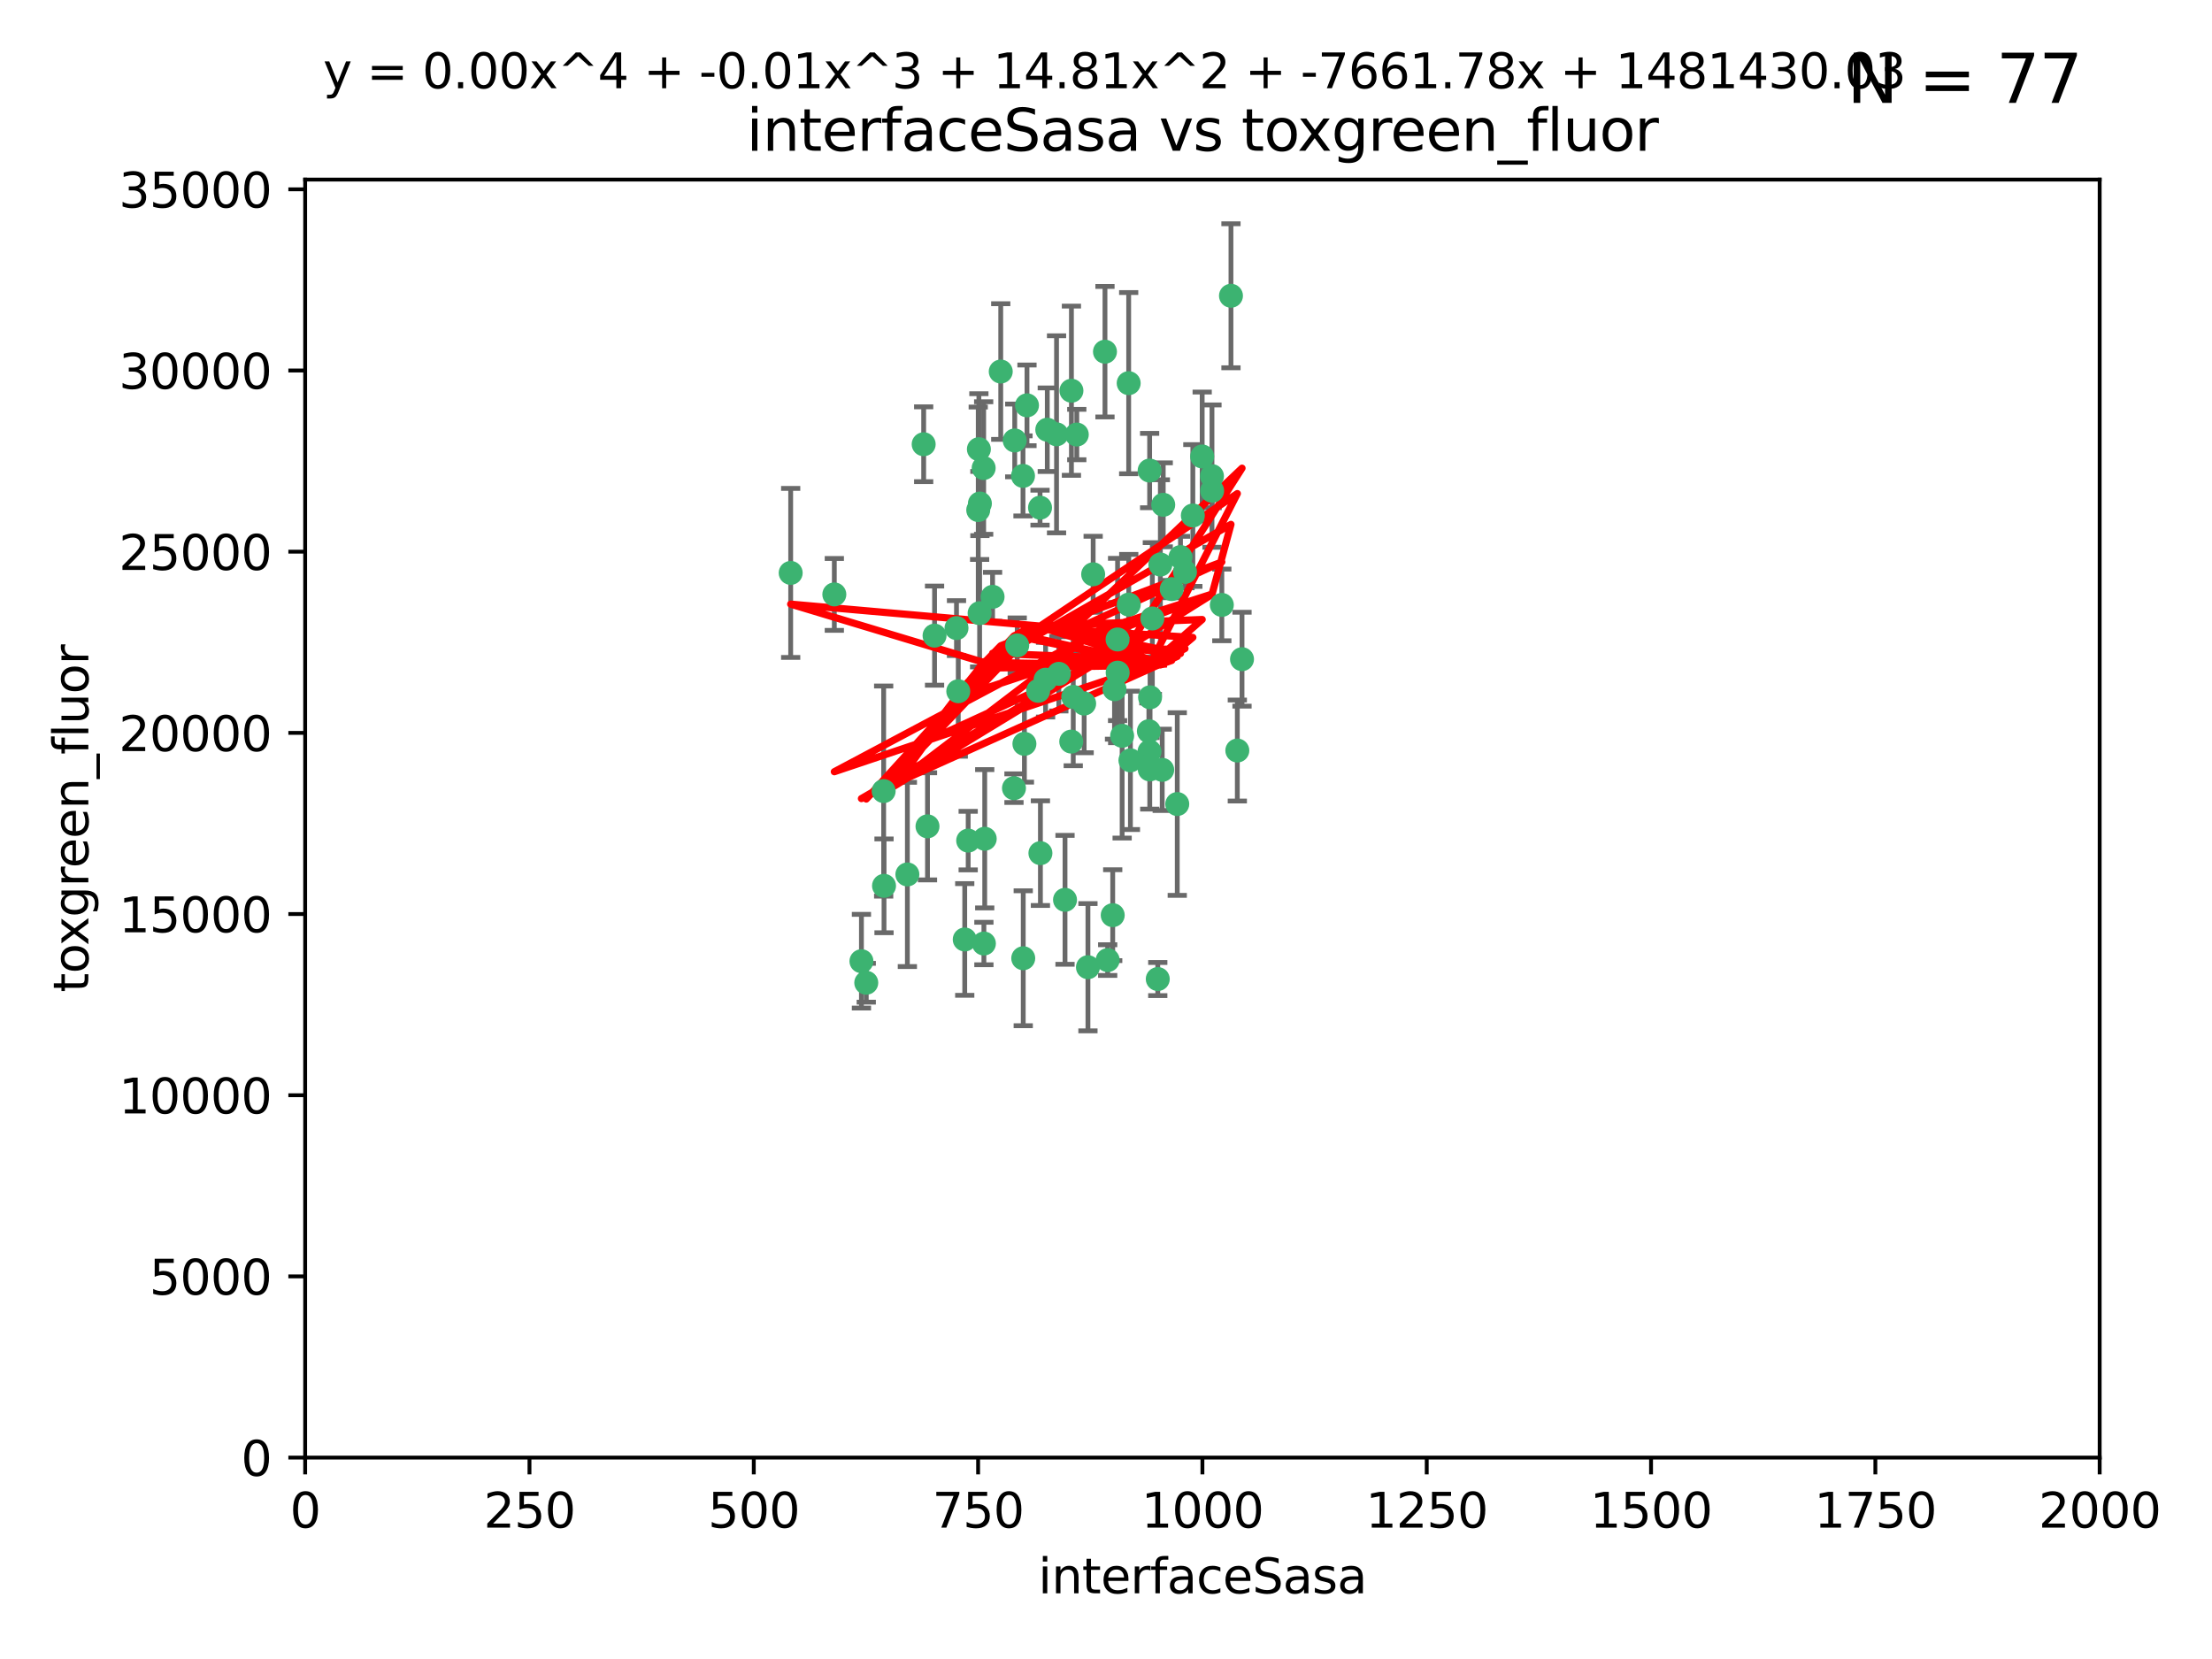 <?xml version="1.0" encoding="utf-8" standalone="no"?>
<!DOCTYPE svg PUBLIC "-//W3C//DTD SVG 1.1//EN"
  "http://www.w3.org/Graphics/SVG/1.1/DTD/svg11.dtd">
<svg xmlns:xlink="http://www.w3.org/1999/xlink" width="460.8pt" height="345.6pt" viewBox="0 0 460.8 345.6" xmlns="http://www.w3.org/2000/svg" version="1.1">
 <defs>
  <style type="text/css">*{stroke-linejoin: round; stroke-linecap: butt}</style>
 </defs>
 <g id="figure_1">
  <g id="patch_1">
   <path d="M 0 345.6 
L 460.8 345.6 
L 460.8 0 
L 0 0 
z
" style="fill: #ffffff"/>
  </g>
  <g id="axes_1">
   <g id="patch_2">
    <path d="M 63.571 303.64 
L 437.4 303.64 
L 437.4 37.411 
L 63.571 37.411 
z
" style="fill: #ffffff"/>
   </g>
   <g id="PathCollection_1">
    <defs>
     <path id="m55aee4add0" d="M 0 1.118 
C 0.297 1.118 0.581 1 0.791 0.791 
C 1 0.581 1.118 0.297 1.118 0 
C 1.118 -0.297 1 -0.581 0.791 -0.791 
C 0.581 -1 0.297 -1.118 0 -1.118 
C -0.297 -1.118 -0.581 -1 -0.791 -0.791 
C -1 -0.581 -1.118 -0.297 -1.118 0 
C -1.118 0.297 -1 0.581 -0.791 0.791 
C -0.581 1 -0.297 1.118 0 1.118 
z
" style="stroke: #3cb371"/>
    </defs>
    <g clip-path="url(#p990ccc4eb1)">
     <use xlink:href="#m55aee4add0" x="242.323" y="105.159" style="fill: #3cb371; stroke: #3cb371"/>
     <use xlink:href="#m55aee4add0" x="239.489" y="98.026" style="fill: #3cb371; stroke: #3cb371"/>
     <use xlink:href="#m55aee4add0" x="250.437" y="95.094" style="fill: #3cb371; stroke: #3cb371"/>
     <use xlink:href="#m55aee4add0" x="218.168" y="89.516" style="fill: #3cb371; stroke: #3cb371"/>
     <use xlink:href="#m55aee4add0" x="245.919" y="116.045" style="fill: #3cb371; stroke: #3cb371"/>
     <use xlink:href="#m55aee4add0" x="230.187" y="73.266" style="fill: #3cb371; stroke: #3cb371"/>
     <use xlink:href="#m55aee4add0" x="240.054" y="128.839" style="fill: #3cb371; stroke: #3cb371"/>
     <use xlink:href="#m55aee4add0" x="246.854" y="119.146" style="fill: #3cb371; stroke: #3cb371"/>
     <use xlink:href="#m55aee4add0" x="231.8" y="190.648" style="fill: #3cb371; stroke: #3cb371"/>
     <use xlink:href="#m55aee4add0" x="223.198" y="81.394" style="fill: #3cb371; stroke: #3cb371"/>
     <use xlink:href="#m55aee4add0" x="258.734" y="137.321" style="fill: #3cb371; stroke: #3cb371"/>
     <use xlink:href="#m55aee4add0" x="233.762" y="153.285" style="fill: #3cb371; stroke: #3cb371"/>
     <use xlink:href="#m55aee4add0" x="235.488" y="158.394" style="fill: #3cb371; stroke: #3cb371"/>
     <use xlink:href="#m55aee4add0" x="211.385" y="91.754" style="fill: #3cb371; stroke: #3cb371"/>
     <use xlink:href="#m55aee4add0" x="235.142" y="125.947" style="fill: #3cb371; stroke: #3cb371"/>
     <use xlink:href="#m55aee4add0" x="220.097" y="90.475" style="fill: #3cb371; stroke: #3cb371"/>
     <use xlink:href="#m55aee4add0" x="223.161" y="154.483" style="fill: #3cb371; stroke: #3cb371"/>
     <use xlink:href="#m55aee4add0" x="248.491" y="107.386" style="fill: #3cb371; stroke: #3cb371"/>
     <use xlink:href="#m55aee4add0" x="241.725" y="117.601" style="fill: #3cb371; stroke: #3cb371"/>
     <use xlink:href="#m55aee4add0" x="225.848" y="146.564" style="fill: #3cb371; stroke: #3cb371"/>
     <use xlink:href="#m55aee4add0" x="252.51" y="102.24" style="fill: #3cb371; stroke: #3cb371"/>
     <use xlink:href="#m55aee4add0" x="227.725" y="119.635" style="fill: #3cb371; stroke: #3cb371"/>
     <use xlink:href="#m55aee4add0" x="235.125" y="79.819" style="fill: #3cb371; stroke: #3cb371"/>
     <use xlink:href="#m55aee4add0" x="206.772" y="124.329" style="fill: #3cb371; stroke: #3cb371"/>
     <use xlink:href="#m55aee4add0" x="244.091" y="122.72" style="fill: #3cb371; stroke: #3cb371"/>
     <use xlink:href="#m55aee4add0" x="241.185" y="203.953" style="fill: #3cb371; stroke: #3cb371"/>
     <use xlink:href="#m55aee4add0" x="211.908" y="134.443" style="fill: #3cb371; stroke: #3cb371"/>
     <use xlink:href="#m55aee4add0" x="213.404" y="154.954" style="fill: #3cb371; stroke: #3cb371"/>
     <use xlink:href="#m55aee4add0" x="204.131" y="104.896" style="fill: #3cb371; stroke: #3cb371"/>
     <use xlink:href="#m55aee4add0" x="239.465" y="156.559" style="fill: #3cb371; stroke: #3cb371"/>
     <use xlink:href="#m55aee4add0" x="257.757" y="156.348" style="fill: #3cb371; stroke: #3cb371"/>
     <use xlink:href="#m55aee4add0" x="216.658" y="105.756" style="fill: #3cb371; stroke: #3cb371"/>
     <use xlink:href="#m55aee4add0" x="204.916" y="97.498" style="fill: #3cb371; stroke: #3cb371"/>
     <use xlink:href="#m55aee4add0" x="192.417" y="92.545" style="fill: #3cb371; stroke: #3cb371"/>
     <use xlink:href="#m55aee4add0" x="216.269" y="143.916" style="fill: #3cb371; stroke: #3cb371"/>
     <use xlink:href="#m55aee4add0" x="230.751" y="200.005" style="fill: #3cb371; stroke: #3cb371"/>
     <use xlink:href="#m55aee4add0" x="199.256" y="130.84" style="fill: #3cb371; stroke: #3cb371"/>
     <use xlink:href="#m55aee4add0" x="213.159" y="199.62" style="fill: #3cb371; stroke: #3cb371"/>
     <use xlink:href="#m55aee4add0" x="220.577" y="140.37" style="fill: #3cb371; stroke: #3cb371"/>
     <use xlink:href="#m55aee4add0" x="242.11" y="160.372" style="fill: #3cb371; stroke: #3cb371"/>
     <use xlink:href="#m55aee4add0" x="223.577" y="145.178" style="fill: #3cb371; stroke: #3cb371"/>
     <use xlink:href="#m55aee4add0" x="254.529" y="126.015" style="fill: #3cb371; stroke: #3cb371"/>
     <use xlink:href="#m55aee4add0" x="208.473" y="77.397" style="fill: #3cb371; stroke: #3cb371"/>
     <use xlink:href="#m55aee4add0" x="203.92" y="93.572" style="fill: #3cb371; stroke: #3cb371"/>
     <use xlink:href="#m55aee4add0" x="239.332" y="152.32" style="fill: #3cb371; stroke: #3cb371"/>
     <use xlink:href="#m55aee4add0" x="204.073" y="127.738" style="fill: #3cb371; stroke: #3cb371"/>
     <use xlink:href="#m55aee4add0" x="239.579" y="145.262" style="fill: #3cb371; stroke: #3cb371"/>
     <use xlink:href="#m55aee4add0" x="221.863" y="187.448" style="fill: #3cb371; stroke: #3cb371"/>
     <use xlink:href="#m55aee4add0" x="232.833" y="140.122" style="fill: #3cb371; stroke: #3cb371"/>
     <use xlink:href="#m55aee4add0" x="252.476" y="99.184" style="fill: #3cb371; stroke: #3cb371"/>
     <use xlink:href="#m55aee4add0" x="256.433" y="61.614" style="fill: #3cb371; stroke: #3cb371"/>
     <use xlink:href="#m55aee4add0" x="203.785" y="106.253" style="fill: #3cb371; stroke: #3cb371"/>
     <use xlink:href="#m55aee4add0" x="213.94" y="84.44" style="fill: #3cb371; stroke: #3cb371"/>
     <use xlink:href="#m55aee4add0" x="194.686" y="132.411" style="fill: #3cb371; stroke: #3cb371"/>
     <use xlink:href="#m55aee4add0" x="213.11" y="99.14" style="fill: #3cb371; stroke: #3cb371"/>
     <use xlink:href="#m55aee4add0" x="180.458" y="204.723" style="fill: #3cb371; stroke: #3cb371"/>
     <use xlink:href="#m55aee4add0" x="211.23" y="164.19" style="fill: #3cb371; stroke: #3cb371"/>
     <use xlink:href="#m55aee4add0" x="199.626" y="143.999" style="fill: #3cb371; stroke: #3cb371"/>
     <use xlink:href="#m55aee4add0" x="189.023" y="182.16" style="fill: #3cb371; stroke: #3cb371"/>
     <use xlink:href="#m55aee4add0" x="193.215" y="172.143" style="fill: #3cb371; stroke: #3cb371"/>
     <use xlink:href="#m55aee4add0" x="232.811" y="133.213" style="fill: #3cb371; stroke: #3cb371"/>
     <use xlink:href="#m55aee4add0" x="224.314" y="90.523" style="fill: #3cb371; stroke: #3cb371"/>
     <use xlink:href="#m55aee4add0" x="239.516" y="160.289" style="fill: #3cb371; stroke: #3cb371"/>
     <use xlink:href="#m55aee4add0" x="204.964" y="196.552" style="fill: #3cb371; stroke: #3cb371"/>
     <use xlink:href="#m55aee4add0" x="164.714" y="119.349" style="fill: #3cb371; stroke: #3cb371"/>
     <use xlink:href="#m55aee4add0" x="216.738" y="177.728" style="fill: #3cb371; stroke: #3cb371"/>
     <use xlink:href="#m55aee4add0" x="200.972" y="195.709" style="fill: #3cb371; stroke: #3cb371"/>
     <use xlink:href="#m55aee4add0" x="205.136" y="174.728" style="fill: #3cb371; stroke: #3cb371"/>
     <use xlink:href="#m55aee4add0" x="217.815" y="141.593" style="fill: #3cb371; stroke: #3cb371"/>
     <use xlink:href="#m55aee4add0" x="201.69" y="175.112" style="fill: #3cb371; stroke: #3cb371"/>
     <use xlink:href="#m55aee4add0" x="184.082" y="164.794" style="fill: #3cb371; stroke: #3cb371"/>
     <use xlink:href="#m55aee4add0" x="232.174" y="143.576" style="fill: #3cb371; stroke: #3cb371"/>
     <use xlink:href="#m55aee4add0" x="179.453" y="200.236" style="fill: #3cb371; stroke: #3cb371"/>
     <use xlink:href="#m55aee4add0" x="245.245" y="167.495" style="fill: #3cb371; stroke: #3cb371"/>
     <use xlink:href="#m55aee4add0" x="173.806" y="123.828" style="fill: #3cb371; stroke: #3cb371"/>
     <use xlink:href="#m55aee4add0" x="226.639" y="201.488" style="fill: #3cb371; stroke: #3cb371"/>
     <use xlink:href="#m55aee4add0" x="184.157" y="184.534" style="fill: #3cb371; stroke: #3cb371"/>
    </g>
   </g>
   <g id="matplotlib.axis_1">
    <g id="xtick_1">
     <g id="line2d_1">
      <defs>
       <path id="m5ce3f9ce8f" d="M 0 0 
L 0 3.5 
" style="stroke: #000000; stroke-width: 0.8"/>
      </defs>
      <g>
       <use xlink:href="#m5ce3f9ce8f" x="63.571" y="303.64" style="stroke: #000000; stroke-width: 0.8"/>
      </g>
     </g>
     <g id="text_1">
      <!-- 0 -->
      <g transform="translate(60.39 318.238)scale(0.1 -0.1)">
       <defs>
        <path id="DejaVuSans-30" d="M 2034 4250 
Q 1547 4250 1301 3770 
Q 1056 3291 1056 2328 
Q 1056 1369 1301 889 
Q 1547 409 2034 409 
Q 2525 409 2770 889 
Q 3016 1369 3016 2328 
Q 3016 3291 2770 3770 
Q 2525 4250 2034 4250 
z
M 2034 4750 
Q 2819 4750 3233 4129 
Q 3647 3509 3647 2328 
Q 3647 1150 3233 529 
Q 2819 -91 2034 -91 
Q 1250 -91 836 529 
Q 422 1150 422 2328 
Q 422 3509 836 4129 
Q 1250 4750 2034 4750 
z
" transform="scale(0.016)"/>
       </defs>
       <use xlink:href="#DejaVuSans-30"/>
      </g>
     </g>
    </g>
    <g id="xtick_2">
     <g id="line2d_2">
      <g>
       <use xlink:href="#m5ce3f9ce8f" x="110.3" y="303.64" style="stroke: #000000; stroke-width: 0.8"/>
      </g>
     </g>
     <g id="text_2">
      <!-- 250 -->
      <g transform="translate(100.756 318.238)scale(0.1 -0.1)">
       <defs>
        <path id="DejaVuSans-32" d="M 1228 531 
L 3431 531 
L 3431 0 
L 469 0 
L 469 531 
Q 828 903 1448 1529 
Q 2069 2156 2228 2338 
Q 2531 2678 2651 2914 
Q 2772 3150 2772 3378 
Q 2772 3750 2511 3984 
Q 2250 4219 1831 4219 
Q 1534 4219 1204 4116 
Q 875 4013 500 3803 
L 500 4441 
Q 881 4594 1212 4672 
Q 1544 4750 1819 4750 
Q 2544 4750 2975 4387 
Q 3406 4025 3406 3419 
Q 3406 3131 3298 2873 
Q 3191 2616 2906 2266 
Q 2828 2175 2409 1742 
Q 1991 1309 1228 531 
z
" transform="scale(0.016)"/>
        <path id="DejaVuSans-35" d="M 691 4666 
L 3169 4666 
L 3169 4134 
L 1269 4134 
L 1269 2991 
Q 1406 3038 1543 3061 
Q 1681 3084 1819 3084 
Q 2600 3084 3056 2656 
Q 3513 2228 3513 1497 
Q 3513 744 3044 326 
Q 2575 -91 1722 -91 
Q 1428 -91 1123 -41 
Q 819 9 494 109 
L 494 744 
Q 775 591 1075 516 
Q 1375 441 1709 441 
Q 2250 441 2565 725 
Q 2881 1009 2881 1497 
Q 2881 1984 2565 2268 
Q 2250 2553 1709 2553 
Q 1456 2553 1204 2497 
Q 953 2441 691 2322 
L 691 4666 
z
" transform="scale(0.016)"/>
       </defs>
       <use xlink:href="#DejaVuSans-32"/>
       <use xlink:href="#DejaVuSans-35" x="63.623"/>
       <use xlink:href="#DejaVuSans-30" x="127.246"/>
      </g>
     </g>
    </g>
    <g id="xtick_3">
     <g id="line2d_3">
      <g>
       <use xlink:href="#m5ce3f9ce8f" x="157.028" y="303.64" style="stroke: #000000; stroke-width: 0.8"/>
      </g>
     </g>
     <g id="text_3">
      <!-- 500 -->
      <g transform="translate(147.485 318.238)scale(0.1 -0.1)">
       <use xlink:href="#DejaVuSans-35"/>
       <use xlink:href="#DejaVuSans-30" x="63.623"/>
       <use xlink:href="#DejaVuSans-30" x="127.246"/>
      </g>
     </g>
    </g>
    <g id="xtick_4">
     <g id="line2d_4">
      <g>
       <use xlink:href="#m5ce3f9ce8f" x="203.757" y="303.64" style="stroke: #000000; stroke-width: 0.8"/>
      </g>
     </g>
     <g id="text_4">
      <!-- 750 -->
      <g transform="translate(194.213 318.238)scale(0.1 -0.1)">
       <defs>
        <path id="DejaVuSans-37" d="M 525 4666 
L 3525 4666 
L 3525 4397 
L 1831 0 
L 1172 0 
L 2766 4134 
L 525 4134 
L 525 4666 
z
" transform="scale(0.016)"/>
       </defs>
       <use xlink:href="#DejaVuSans-37"/>
       <use xlink:href="#DejaVuSans-35" x="63.623"/>
       <use xlink:href="#DejaVuSans-30" x="127.246"/>
      </g>
     </g>
    </g>
    <g id="xtick_5">
     <g id="line2d_5">
      <g>
       <use xlink:href="#m5ce3f9ce8f" x="250.486" y="303.64" style="stroke: #000000; stroke-width: 0.8"/>
      </g>
     </g>
     <g id="text_5">
      <!-- 1000 -->
      <g transform="translate(237.761 318.238)scale(0.1 -0.1)">
       <defs>
        <path id="DejaVuSans-31" d="M 794 531 
L 1825 531 
L 1825 4091 
L 703 3866 
L 703 4441 
L 1819 4666 
L 2450 4666 
L 2450 531 
L 3481 531 
L 3481 0 
L 794 0 
L 794 531 
z
" transform="scale(0.016)"/>
       </defs>
       <use xlink:href="#DejaVuSans-31"/>
       <use xlink:href="#DejaVuSans-30" x="63.623"/>
       <use xlink:href="#DejaVuSans-30" x="127.246"/>
       <use xlink:href="#DejaVuSans-30" x="190.869"/>
      </g>
     </g>
    </g>
    <g id="xtick_6">
     <g id="line2d_6">
      <g>
       <use xlink:href="#m5ce3f9ce8f" x="297.214" y="303.64" style="stroke: #000000; stroke-width: 0.8"/>
      </g>
     </g>
     <g id="text_6">
      <!-- 1250 -->
      <g transform="translate(284.489 318.238)scale(0.1 -0.1)">
       <use xlink:href="#DejaVuSans-31"/>
       <use xlink:href="#DejaVuSans-32" x="63.623"/>
       <use xlink:href="#DejaVuSans-35" x="127.246"/>
       <use xlink:href="#DejaVuSans-30" x="190.869"/>
      </g>
     </g>
    </g>
    <g id="xtick_7">
     <g id="line2d_7">
      <g>
       <use xlink:href="#m5ce3f9ce8f" x="343.943" y="303.64" style="stroke: #000000; stroke-width: 0.8"/>
      </g>
     </g>
     <g id="text_7">
      <!-- 1500 -->
      <g transform="translate(331.218 318.238)scale(0.1 -0.1)">
       <use xlink:href="#DejaVuSans-31"/>
       <use xlink:href="#DejaVuSans-35" x="63.623"/>
       <use xlink:href="#DejaVuSans-30" x="127.246"/>
       <use xlink:href="#DejaVuSans-30" x="190.869"/>
      </g>
     </g>
    </g>
    <g id="xtick_8">
     <g id="line2d_8">
      <g>
       <use xlink:href="#m5ce3f9ce8f" x="390.671" y="303.64" style="stroke: #000000; stroke-width: 0.8"/>
      </g>
     </g>
     <g id="text_8">
      <!-- 1750 -->
      <g transform="translate(377.946 318.238)scale(0.1 -0.1)">
       <use xlink:href="#DejaVuSans-31"/>
       <use xlink:href="#DejaVuSans-37" x="63.623"/>
       <use xlink:href="#DejaVuSans-35" x="127.246"/>
       <use xlink:href="#DejaVuSans-30" x="190.869"/>
      </g>
     </g>
    </g>
    <g id="xtick_9">
     <g id="line2d_9">
      <g>
       <use xlink:href="#m5ce3f9ce8f" x="437.4" y="303.64" style="stroke: #000000; stroke-width: 0.8"/>
      </g>
     </g>
     <g id="text_9">
      <!-- 2000 -->
      <g transform="translate(424.675 318.238)scale(0.1 -0.1)">
       <use xlink:href="#DejaVuSans-32"/>
       <use xlink:href="#DejaVuSans-30" x="63.623"/>
       <use xlink:href="#DejaVuSans-30" x="127.246"/>
       <use xlink:href="#DejaVuSans-30" x="190.869"/>
      </g>
     </g>
    </g>
    <g id="text_10">
     <!-- interfaceSasa -->
     <g transform="translate(216.279 331.917)scale(0.1 -0.1)">
      <defs>
       <path id="DejaVuSans-69" d="M 603 3500 
L 1178 3500 
L 1178 0 
L 603 0 
L 603 3500 
z
M 603 4863 
L 1178 4863 
L 1178 4134 
L 603 4134 
L 603 4863 
z
" transform="scale(0.016)"/>
       <path id="DejaVuSans-6e" d="M 3513 2113 
L 3513 0 
L 2938 0 
L 2938 2094 
Q 2938 2591 2744 2837 
Q 2550 3084 2163 3084 
Q 1697 3084 1428 2787 
Q 1159 2491 1159 1978 
L 1159 0 
L 581 0 
L 581 3500 
L 1159 3500 
L 1159 2956 
Q 1366 3272 1645 3428 
Q 1925 3584 2291 3584 
Q 2894 3584 3203 3211 
Q 3513 2838 3513 2113 
z
" transform="scale(0.016)"/>
       <path id="DejaVuSans-74" d="M 1172 4494 
L 1172 3500 
L 2356 3500 
L 2356 3053 
L 1172 3053 
L 1172 1153 
Q 1172 725 1289 603 
Q 1406 481 1766 481 
L 2356 481 
L 2356 0 
L 1766 0 
Q 1100 0 847 248 
Q 594 497 594 1153 
L 594 3053 
L 172 3053 
L 172 3500 
L 594 3500 
L 594 4494 
L 1172 4494 
z
" transform="scale(0.016)"/>
       <path id="DejaVuSans-65" d="M 3597 1894 
L 3597 1613 
L 953 1613 
Q 991 1019 1311 708 
Q 1631 397 2203 397 
Q 2534 397 2845 478 
Q 3156 559 3463 722 
L 3463 178 
Q 3153 47 2828 -22 
Q 2503 -91 2169 -91 
Q 1331 -91 842 396 
Q 353 884 353 1716 
Q 353 2575 817 3079 
Q 1281 3584 2069 3584 
Q 2775 3584 3186 3129 
Q 3597 2675 3597 1894 
z
M 3022 2063 
Q 3016 2534 2758 2815 
Q 2500 3097 2075 3097 
Q 1594 3097 1305 2825 
Q 1016 2553 972 2059 
L 3022 2063 
z
" transform="scale(0.016)"/>
       <path id="DejaVuSans-72" d="M 2631 2963 
Q 2534 3019 2420 3045 
Q 2306 3072 2169 3072 
Q 1681 3072 1420 2755 
Q 1159 2438 1159 1844 
L 1159 0 
L 581 0 
L 581 3500 
L 1159 3500 
L 1159 2956 
Q 1341 3275 1631 3429 
Q 1922 3584 2338 3584 
Q 2397 3584 2469 3576 
Q 2541 3569 2628 3553 
L 2631 2963 
z
" transform="scale(0.016)"/>
       <path id="DejaVuSans-66" d="M 2375 4863 
L 2375 4384 
L 1825 4384 
Q 1516 4384 1395 4259 
Q 1275 4134 1275 3809 
L 1275 3500 
L 2222 3500 
L 2222 3053 
L 1275 3053 
L 1275 0 
L 697 0 
L 697 3053 
L 147 3053 
L 147 3500 
L 697 3500 
L 697 3744 
Q 697 4328 969 4595 
Q 1241 4863 1831 4863 
L 2375 4863 
z
" transform="scale(0.016)"/>
       <path id="DejaVuSans-61" d="M 2194 1759 
Q 1497 1759 1228 1600 
Q 959 1441 959 1056 
Q 959 750 1161 570 
Q 1363 391 1709 391 
Q 2188 391 2477 730 
Q 2766 1069 2766 1631 
L 2766 1759 
L 2194 1759 
z
M 3341 1997 
L 3341 0 
L 2766 0 
L 2766 531 
Q 2569 213 2275 61 
Q 1981 -91 1556 -91 
Q 1019 -91 701 211 
Q 384 513 384 1019 
Q 384 1609 779 1909 
Q 1175 2209 1959 2209 
L 2766 2209 
L 2766 2266 
Q 2766 2663 2505 2880 
Q 2244 3097 1772 3097 
Q 1472 3097 1187 3025 
Q 903 2953 641 2809 
L 641 3341 
Q 956 3463 1253 3523 
Q 1550 3584 1831 3584 
Q 2591 3584 2966 3190 
Q 3341 2797 3341 1997 
z
" transform="scale(0.016)"/>
       <path id="DejaVuSans-63" d="M 3122 3366 
L 3122 2828 
Q 2878 2963 2633 3030 
Q 2388 3097 2138 3097 
Q 1578 3097 1268 2742 
Q 959 2388 959 1747 
Q 959 1106 1268 751 
Q 1578 397 2138 397 
Q 2388 397 2633 464 
Q 2878 531 3122 666 
L 3122 134 
Q 2881 22 2623 -34 
Q 2366 -91 2075 -91 
Q 1284 -91 818 406 
Q 353 903 353 1747 
Q 353 2603 823 3093 
Q 1294 3584 2113 3584 
Q 2378 3584 2631 3529 
Q 2884 3475 3122 3366 
z
" transform="scale(0.016)"/>
       <path id="DejaVuSans-53" d="M 3425 4513 
L 3425 3897 
Q 3066 4069 2747 4153 
Q 2428 4238 2131 4238 
Q 1616 4238 1336 4038 
Q 1056 3838 1056 3469 
Q 1056 3159 1242 3001 
Q 1428 2844 1947 2747 
L 2328 2669 
Q 3034 2534 3370 2195 
Q 3706 1856 3706 1288 
Q 3706 609 3251 259 
Q 2797 -91 1919 -91 
Q 1588 -91 1214 -16 
Q 841 59 441 206 
L 441 856 
Q 825 641 1194 531 
Q 1563 422 1919 422 
Q 2459 422 2753 634 
Q 3047 847 3047 1241 
Q 3047 1584 2836 1778 
Q 2625 1972 2144 2069 
L 1759 2144 
Q 1053 2284 737 2584 
Q 422 2884 422 3419 
Q 422 4038 858 4394 
Q 1294 4750 2059 4750 
Q 2388 4750 2728 4690 
Q 3069 4631 3425 4513 
z
" transform="scale(0.016)"/>
       <path id="DejaVuSans-73" d="M 2834 3397 
L 2834 2853 
Q 2591 2978 2328 3040 
Q 2066 3103 1784 3103 
Q 1356 3103 1142 2972 
Q 928 2841 928 2578 
Q 928 2378 1081 2264 
Q 1234 2150 1697 2047 
L 1894 2003 
Q 2506 1872 2764 1633 
Q 3022 1394 3022 966 
Q 3022 478 2636 193 
Q 2250 -91 1575 -91 
Q 1294 -91 989 -36 
Q 684 19 347 128 
L 347 722 
Q 666 556 975 473 
Q 1284 391 1588 391 
Q 1994 391 2212 530 
Q 2431 669 2431 922 
Q 2431 1156 2273 1281 
Q 2116 1406 1581 1522 
L 1381 1569 
Q 847 1681 609 1914 
Q 372 2147 372 2553 
Q 372 3047 722 3315 
Q 1072 3584 1716 3584 
Q 2034 3584 2315 3537 
Q 2597 3491 2834 3397 
z
" transform="scale(0.016)"/>
      </defs>
      <use xlink:href="#DejaVuSans-69"/>
      <use xlink:href="#DejaVuSans-6e" x="27.783"/>
      <use xlink:href="#DejaVuSans-74" x="91.162"/>
      <use xlink:href="#DejaVuSans-65" x="130.371"/>
      <use xlink:href="#DejaVuSans-72" x="191.895"/>
      <use xlink:href="#DejaVuSans-66" x="233.008"/>
      <use xlink:href="#DejaVuSans-61" x="268.213"/>
      <use xlink:href="#DejaVuSans-63" x="329.492"/>
      <use xlink:href="#DejaVuSans-65" x="384.473"/>
      <use xlink:href="#DejaVuSans-53" x="445.996"/>
      <use xlink:href="#DejaVuSans-61" x="509.473"/>
      <use xlink:href="#DejaVuSans-73" x="570.752"/>
      <use xlink:href="#DejaVuSans-61" x="622.852"/>
     </g>
    </g>
   </g>
   <g id="matplotlib.axis_2">
    <g id="ytick_1">
     <g id="line2d_10">
      <defs>
       <path id="mb90b3b263d" d="M 0 0 
L -3.5 0 
" style="stroke: #000000; stroke-width: 0.8"/>
      </defs>
      <g>
       <use xlink:href="#mb90b3b263d" x="63.571" y="303.64" style="stroke: #000000; stroke-width: 0.8"/>
      </g>
     </g>
     <g id="text_11">
      <!-- 0 -->
      <g transform="translate(50.209 307.439)scale(0.1 -0.1)">
       <use xlink:href="#DejaVuSans-30"/>
      </g>
     </g>
    </g>
    <g id="ytick_2">
     <g id="line2d_11">
      <g>
       <use xlink:href="#mb90b3b263d" x="63.571" y="265.897" style="stroke: #000000; stroke-width: 0.8"/>
      </g>
     </g>
     <g id="text_12">
      <!-- 5000 -->
      <g transform="translate(31.121 269.696)scale(0.1 -0.1)">
       <use xlink:href="#DejaVuSans-35"/>
       <use xlink:href="#DejaVuSans-30" x="63.623"/>
       <use xlink:href="#DejaVuSans-30" x="127.246"/>
       <use xlink:href="#DejaVuSans-30" x="190.869"/>
      </g>
     </g>
    </g>
    <g id="ytick_3">
     <g id="line2d_12">
      <g>
       <use xlink:href="#mb90b3b263d" x="63.571" y="228.154" style="stroke: #000000; stroke-width: 0.8"/>
      </g>
     </g>
     <g id="text_13">
      <!-- 10000 -->
      <g transform="translate(24.759 231.953)scale(0.1 -0.1)">
       <use xlink:href="#DejaVuSans-31"/>
       <use xlink:href="#DejaVuSans-30" x="63.623"/>
       <use xlink:href="#DejaVuSans-30" x="127.246"/>
       <use xlink:href="#DejaVuSans-30" x="190.869"/>
       <use xlink:href="#DejaVuSans-30" x="254.492"/>
      </g>
     </g>
    </g>
    <g id="ytick_4">
     <g id="line2d_13">
      <g>
       <use xlink:href="#mb90b3b263d" x="63.571" y="190.411" style="stroke: #000000; stroke-width: 0.8"/>
      </g>
     </g>
     <g id="text_14">
      <!-- 15000 -->
      <g transform="translate(24.759 194.21)scale(0.1 -0.1)">
       <use xlink:href="#DejaVuSans-31"/>
       <use xlink:href="#DejaVuSans-35" x="63.623"/>
       <use xlink:href="#DejaVuSans-30" x="127.246"/>
       <use xlink:href="#DejaVuSans-30" x="190.869"/>
       <use xlink:href="#DejaVuSans-30" x="254.492"/>
      </g>
     </g>
    </g>
    <g id="ytick_5">
     <g id="line2d_14">
      <g>
       <use xlink:href="#mb90b3b263d" x="63.571" y="152.668" style="stroke: #000000; stroke-width: 0.8"/>
      </g>
     </g>
     <g id="text_15">
      <!-- 20000 -->
      <g transform="translate(24.759 156.467)scale(0.1 -0.1)">
       <use xlink:href="#DejaVuSans-32"/>
       <use xlink:href="#DejaVuSans-30" x="63.623"/>
       <use xlink:href="#DejaVuSans-30" x="127.246"/>
       <use xlink:href="#DejaVuSans-30" x="190.869"/>
       <use xlink:href="#DejaVuSans-30" x="254.492"/>
      </g>
     </g>
    </g>
    <g id="ytick_6">
     <g id="line2d_15">
      <g>
       <use xlink:href="#mb90b3b263d" x="63.571" y="114.925" style="stroke: #000000; stroke-width: 0.8"/>
      </g>
     </g>
     <g id="text_16">
      <!-- 25000 -->
      <g transform="translate(24.759 118.724)scale(0.1 -0.1)">
       <use xlink:href="#DejaVuSans-32"/>
       <use xlink:href="#DejaVuSans-35" x="63.623"/>
       <use xlink:href="#DejaVuSans-30" x="127.246"/>
       <use xlink:href="#DejaVuSans-30" x="190.869"/>
       <use xlink:href="#DejaVuSans-30" x="254.492"/>
      </g>
     </g>
    </g>
    <g id="ytick_7">
     <g id="line2d_16">
      <g>
       <use xlink:href="#mb90b3b263d" x="63.571" y="77.181" style="stroke: #000000; stroke-width: 0.8"/>
      </g>
     </g>
     <g id="text_17">
      <!-- 30000 -->
      <g transform="translate(24.759 80.981)scale(0.1 -0.1)">
       <defs>
        <path id="DejaVuSans-33" d="M 2597 2516 
Q 3050 2419 3304 2112 
Q 3559 1806 3559 1356 
Q 3559 666 3084 287 
Q 2609 -91 1734 -91 
Q 1441 -91 1130 -33 
Q 819 25 488 141 
L 488 750 
Q 750 597 1062 519 
Q 1375 441 1716 441 
Q 2309 441 2620 675 
Q 2931 909 2931 1356 
Q 2931 1769 2642 2001 
Q 2353 2234 1838 2234 
L 1294 2234 
L 1294 2753 
L 1863 2753 
Q 2328 2753 2575 2939 
Q 2822 3125 2822 3475 
Q 2822 3834 2567 4026 
Q 2313 4219 1838 4219 
Q 1578 4219 1281 4162 
Q 984 4106 628 3988 
L 628 4550 
Q 988 4650 1302 4700 
Q 1616 4750 1894 4750 
Q 2613 4750 3031 4423 
Q 3450 4097 3450 3541 
Q 3450 3153 3228 2886 
Q 3006 2619 2597 2516 
z
" transform="scale(0.016)"/>
       </defs>
       <use xlink:href="#DejaVuSans-33"/>
       <use xlink:href="#DejaVuSans-30" x="63.623"/>
       <use xlink:href="#DejaVuSans-30" x="127.246"/>
       <use xlink:href="#DejaVuSans-30" x="190.869"/>
       <use xlink:href="#DejaVuSans-30" x="254.492"/>
      </g>
     </g>
    </g>
    <g id="ytick_8">
     <g id="line2d_17">
      <g>
       <use xlink:href="#mb90b3b263d" x="63.571" y="39.438" style="stroke: #000000; stroke-width: 0.8"/>
      </g>
     </g>
     <g id="text_18">
      <!-- 35000 -->
      <g transform="translate(24.759 43.238)scale(0.1 -0.1)">
       <use xlink:href="#DejaVuSans-33"/>
       <use xlink:href="#DejaVuSans-35" x="63.623"/>
       <use xlink:href="#DejaVuSans-30" x="127.246"/>
       <use xlink:href="#DejaVuSans-30" x="190.869"/>
       <use xlink:href="#DejaVuSans-30" x="254.492"/>
      </g>
     </g>
    </g>
    <g id="text_19">
     <!-- toxgreen_fluor -->
     <g transform="translate(18.401 206.72)rotate(-90)scale(0.1 -0.1)">
      <defs>
       <path id="DejaVuSans-6f" d="M 1959 3097 
Q 1497 3097 1228 2736 
Q 959 2375 959 1747 
Q 959 1119 1226 758 
Q 1494 397 1959 397 
Q 2419 397 2687 759 
Q 2956 1122 2956 1747 
Q 2956 2369 2687 2733 
Q 2419 3097 1959 3097 
z
M 1959 3584 
Q 2709 3584 3137 3096 
Q 3566 2609 3566 1747 
Q 3566 888 3137 398 
Q 2709 -91 1959 -91 
Q 1206 -91 779 398 
Q 353 888 353 1747 
Q 353 2609 779 3096 
Q 1206 3584 1959 3584 
z
" transform="scale(0.016)"/>
       <path id="DejaVuSans-78" d="M 3513 3500 
L 2247 1797 
L 3578 0 
L 2900 0 
L 1881 1375 
L 863 0 
L 184 0 
L 1544 1831 
L 300 3500 
L 978 3500 
L 1906 2253 
L 2834 3500 
L 3513 3500 
z
" transform="scale(0.016)"/>
       <path id="DejaVuSans-67" d="M 2906 1791 
Q 2906 2416 2648 2759 
Q 2391 3103 1925 3103 
Q 1463 3103 1205 2759 
Q 947 2416 947 1791 
Q 947 1169 1205 825 
Q 1463 481 1925 481 
Q 2391 481 2648 825 
Q 2906 1169 2906 1791 
z
M 3481 434 
Q 3481 -459 3084 -895 
Q 2688 -1331 1869 -1331 
Q 1566 -1331 1297 -1286 
Q 1028 -1241 775 -1147 
L 775 -588 
Q 1028 -725 1275 -790 
Q 1522 -856 1778 -856 
Q 2344 -856 2625 -561 
Q 2906 -266 2906 331 
L 2906 616 
Q 2728 306 2450 153 
Q 2172 0 1784 0 
Q 1141 0 747 490 
Q 353 981 353 1791 
Q 353 2603 747 3093 
Q 1141 3584 1784 3584 
Q 2172 3584 2450 3431 
Q 2728 3278 2906 2969 
L 2906 3500 
L 3481 3500 
L 3481 434 
z
" transform="scale(0.016)"/>
       <path id="DejaVuSans-5f" d="M 3263 -1063 
L 3263 -1509 
L -63 -1509 
L -63 -1063 
L 3263 -1063 
z
" transform="scale(0.016)"/>
       <path id="DejaVuSans-6c" d="M 603 4863 
L 1178 4863 
L 1178 0 
L 603 0 
L 603 4863 
z
" transform="scale(0.016)"/>
       <path id="DejaVuSans-75" d="M 544 1381 
L 544 3500 
L 1119 3500 
L 1119 1403 
Q 1119 906 1312 657 
Q 1506 409 1894 409 
Q 2359 409 2629 706 
Q 2900 1003 2900 1516 
L 2900 3500 
L 3475 3500 
L 3475 0 
L 2900 0 
L 2900 538 
Q 2691 219 2414 64 
Q 2138 -91 1772 -91 
Q 1169 -91 856 284 
Q 544 659 544 1381 
z
M 1991 3584 
L 1991 3584 
z
" transform="scale(0.016)"/>
      </defs>
      <use xlink:href="#DejaVuSans-74"/>
      <use xlink:href="#DejaVuSans-6f" x="39.209"/>
      <use xlink:href="#DejaVuSans-78" x="97.266"/>
      <use xlink:href="#DejaVuSans-67" x="156.445"/>
      <use xlink:href="#DejaVuSans-72" x="219.922"/>
      <use xlink:href="#DejaVuSans-65" x="258.785"/>
      <use xlink:href="#DejaVuSans-65" x="320.309"/>
      <use xlink:href="#DejaVuSans-6e" x="381.832"/>
      <use xlink:href="#DejaVuSans-5f" x="445.211"/>
      <use xlink:href="#DejaVuSans-66" x="495.211"/>
      <use xlink:href="#DejaVuSans-6c" x="530.416"/>
      <use xlink:href="#DejaVuSans-75" x="558.199"/>
      <use xlink:href="#DejaVuSans-6f" x="621.578"/>
      <use xlink:href="#DejaVuSans-72" x="682.76"/>
     </g>
    </g>
   </g>
   <g id="LineCollection_1">
    <path d="M 242.323 113.901 
L 242.323 96.418 
" clip-path="url(#p990ccc4eb1)" style="fill: none; stroke: #696969"/>
    <path d="M 239.489 105.772 
L 239.489 90.281 
" clip-path="url(#p990ccc4eb1)" style="fill: none; stroke: #696969"/>
    <path d="M 250.437 108.514 
L 250.437 81.675 
" clip-path="url(#p990ccc4eb1)" style="fill: none; stroke: #696969"/>
    <path d="M 218.168 98.217 
L 218.168 80.815 
" clip-path="url(#p990ccc4eb1)" style="fill: none; stroke: #696969"/>
    <path d="M 245.919 120.361 
L 245.919 111.729 
" clip-path="url(#p990ccc4eb1)" style="fill: none; stroke: #696969"/>
    <path d="M 230.187 86.861 
L 230.187 59.671 
" clip-path="url(#p990ccc4eb1)" style="fill: none; stroke: #696969"/>
    <path d="M 240.054 144.637 
L 240.054 113.041 
" clip-path="url(#p990ccc4eb1)" style="fill: none; stroke: #696969"/>
    <path d="M 246.854 122.449 
L 246.854 115.842 
" clip-path="url(#p990ccc4eb1)" style="fill: none; stroke: #696969"/>
    <path d="M 231.8 200.118 
L 231.8 181.177 
" clip-path="url(#p990ccc4eb1)" style="fill: none; stroke: #696969"/>
    <path d="M 223.198 99.017 
L 223.198 63.771 
" clip-path="url(#p990ccc4eb1)" style="fill: none; stroke: #696969"/>
    <path d="M 258.734 147.102 
L 258.734 127.541 
" clip-path="url(#p990ccc4eb1)" style="fill: none; stroke: #696969"/>
    <path d="M 233.762 174.582 
L 233.762 131.988 
" clip-path="url(#p990ccc4eb1)" style="fill: none; stroke: #696969"/>
    <path d="M 235.488 172.807 
L 235.488 143.981 
" clip-path="url(#p990ccc4eb1)" style="fill: none; stroke: #696969"/>
    <path d="M 211.385 99.334 
L 211.385 84.174 
" clip-path="url(#p990ccc4eb1)" style="fill: none; stroke: #696969"/>
    <path d="M 235.142 136.397 
L 235.142 115.497 
" clip-path="url(#p990ccc4eb1)" style="fill: none; stroke: #696969"/>
    <path d="M 220.097 111.003 
L 220.097 69.947 
" clip-path="url(#p990ccc4eb1)" style="fill: none; stroke: #696969"/>
    <path d="M 223.161 155.048 
L 223.161 153.918 
" clip-path="url(#p990ccc4eb1)" style="fill: none; stroke: #696969"/>
    <path d="M 248.491 122.155 
L 248.491 92.617 
" clip-path="url(#p990ccc4eb1)" style="fill: none; stroke: #696969"/>
    <path d="M 241.725 135.26 
L 241.725 99.941 
" clip-path="url(#p990ccc4eb1)" style="fill: none; stroke: #696969"/>
    <path d="M 225.848 156.807 
L 225.848 136.321 
" clip-path="url(#p990ccc4eb1)" style="fill: none; stroke: #696969"/>
    <path d="M 252.51 105.772 
L 252.51 98.709 
" clip-path="url(#p990ccc4eb1)" style="fill: none; stroke: #696969"/>
    <path d="M 227.725 127.554 
L 227.725 111.717 
" clip-path="url(#p990ccc4eb1)" style="fill: none; stroke: #696969"/>
    <path d="M 235.125 98.693 
L 235.125 60.945 
" clip-path="url(#p990ccc4eb1)" style="fill: none; stroke: #696969"/>
    <path d="M 206.772 129.426 
L 206.772 119.231 
" clip-path="url(#p990ccc4eb1)" style="fill: none; stroke: #696969"/>
    <path d="M 244.091 124.514 
L 244.091 120.926 
" clip-path="url(#p990ccc4eb1)" style="fill: none; stroke: #696969"/>
    <path d="M 241.185 207.405 
L 241.185 200.501 
" clip-path="url(#p990ccc4eb1)" style="fill: none; stroke: #696969"/>
    <path d="M 211.908 140.163 
L 211.908 128.724 
" clip-path="url(#p990ccc4eb1)" style="fill: none; stroke: #696969"/>
    <path d="M 213.404 162.929 
L 213.404 146.979 
" clip-path="url(#p990ccc4eb1)" style="fill: none; stroke: #696969"/>
    <path d="M 204.131 111.578 
L 204.131 98.214 
" clip-path="url(#p990ccc4eb1)" style="fill: none; stroke: #696969"/>
    <path d="M 239.465 160.147 
L 239.465 152.97 
" clip-path="url(#p990ccc4eb1)" style="fill: none; stroke: #696969"/>
    <path d="M 257.757 166.868 
L 257.757 145.829 
" clip-path="url(#p990ccc4eb1)" style="fill: none; stroke: #696969"/>
    <path d="M 216.658 109.392 
L 216.658 102.12 
" clip-path="url(#p990ccc4eb1)" style="fill: none; stroke: #696969"/>
    <path d="M 204.916 111.302 
L 204.916 83.693 
" clip-path="url(#p990ccc4eb1)" style="fill: none; stroke: #696969"/>
    <path d="M 192.417 100.341 
L 192.417 84.749 
" clip-path="url(#p990ccc4eb1)" style="fill: none; stroke: #696969"/>
    <path d="M 216.269 145.941 
L 216.269 141.891 
" clip-path="url(#p990ccc4eb1)" style="fill: none; stroke: #696969"/>
    <path d="M 230.751 203.204 
L 230.751 196.806 
" clip-path="url(#p990ccc4eb1)" style="fill: none; stroke: #696969"/>
    <path d="M 199.256 136.561 
L 199.256 125.12 
" clip-path="url(#p990ccc4eb1)" style="fill: none; stroke: #696969"/>
    <path d="M 213.159 213.675 
L 213.159 185.565 
" clip-path="url(#p990ccc4eb1)" style="fill: none; stroke: #696969"/>
    <path d="M 220.577 148.106 
L 220.577 132.634 
" clip-path="url(#p990ccc4eb1)" style="fill: none; stroke: #696969"/>
    <path d="M 242.11 168.839 
L 242.11 151.905 
" clip-path="url(#p990ccc4eb1)" style="fill: none; stroke: #696969"/>
    <path d="M 223.577 159.513 
L 223.577 130.843 
" clip-path="url(#p990ccc4eb1)" style="fill: none; stroke: #696969"/>
    <path d="M 254.529 133.474 
L 254.529 118.555 
" clip-path="url(#p990ccc4eb1)" style="fill: none; stroke: #696969"/>
    <path d="M 208.473 91.524 
L 208.473 63.27 
" clip-path="url(#p990ccc4eb1)" style="fill: none; stroke: #696969"/>
    <path d="M 203.92 105.129 
L 203.92 82.016 
" clip-path="url(#p990ccc4eb1)" style="fill: none; stroke: #696969"/>
    <path d="M 239.332 158.197 
L 239.332 146.442 
" clip-path="url(#p990ccc4eb1)" style="fill: none; stroke: #696969"/>
    <path d="M 204.073 138.926 
L 204.073 116.549 
" clip-path="url(#p990ccc4eb1)" style="fill: none; stroke: #696969"/>
    <path d="M 239.579 153.647 
L 239.579 136.877 
" clip-path="url(#p990ccc4eb1)" style="fill: none; stroke: #696969"/>
    <path d="M 221.863 200.874 
L 221.863 174.022 
" clip-path="url(#p990ccc4eb1)" style="fill: none; stroke: #696969"/>
    <path d="M 232.833 154.719 
L 232.833 125.526 
" clip-path="url(#p990ccc4eb1)" style="fill: none; stroke: #696969"/>
    <path d="M 252.476 114.01 
L 252.476 84.357 
" clip-path="url(#p990ccc4eb1)" style="fill: none; stroke: #696969"/>
    <path d="M 256.433 76.614 
L 256.433 46.614 
" clip-path="url(#p990ccc4eb1)" style="fill: none; stroke: #696969"/>
    <path d="M 203.785 127.715 
L 203.785 84.791 
" clip-path="url(#p990ccc4eb1)" style="fill: none; stroke: #696969"/>
    <path d="M 213.94 92.843 
L 213.94 76.037 
" clip-path="url(#p990ccc4eb1)" style="fill: none; stroke: #696969"/>
    <path d="M 194.686 142.738 
L 194.686 122.084 
" clip-path="url(#p990ccc4eb1)" style="fill: none; stroke: #696969"/>
    <path d="M 213.11 107.483 
L 213.11 90.798 
" clip-path="url(#p990ccc4eb1)" style="fill: none; stroke: #696969"/>
    <path d="M 180.458 208.763 
L 180.458 200.682 
" clip-path="url(#p990ccc4eb1)" style="fill: none; stroke: #696969"/>
    <path d="M 211.23 167.175 
L 211.23 161.206 
" clip-path="url(#p990ccc4eb1)" style="fill: none; stroke: #696969"/>
    <path d="M 199.626 157.537 
L 199.626 130.461 
" clip-path="url(#p990ccc4eb1)" style="fill: none; stroke: #696969"/>
    <path d="M 189.023 201.352 
L 189.023 162.968 
" clip-path="url(#p990ccc4eb1)" style="fill: none; stroke: #696969"/>
    <path d="M 193.215 183.299 
L 193.215 160.986 
" clip-path="url(#p990ccc4eb1)" style="fill: none; stroke: #696969"/>
    <path d="M 232.811 150.11 
L 232.811 116.316 
" clip-path="url(#p990ccc4eb1)" style="fill: none; stroke: #696969"/>
    <path d="M 224.314 95.772 
L 224.314 85.274 
" clip-path="url(#p990ccc4eb1)" style="fill: none; stroke: #696969"/>
    <path d="M 239.516 168.551 
L 239.516 152.026 
" clip-path="url(#p990ccc4eb1)" style="fill: none; stroke: #696969"/>
    <path d="M 204.964 200.974 
L 204.964 192.13 
" clip-path="url(#p990ccc4eb1)" style="fill: none; stroke: #696969"/>
    <path d="M 164.714 136.952 
L 164.714 101.746 
" clip-path="url(#p990ccc4eb1)" style="fill: none; stroke: #696969"/>
    <path d="M 216.738 188.626 
L 216.738 166.829 
" clip-path="url(#p990ccc4eb1)" style="fill: none; stroke: #696969"/>
    <path d="M 200.972 207.343 
L 200.972 184.076 
" clip-path="url(#p990ccc4eb1)" style="fill: none; stroke: #696969"/>
    <path d="M 205.136 189.135 
L 205.136 160.322 
" clip-path="url(#p990ccc4eb1)" style="fill: none; stroke: #696969"/>
    <path d="M 217.815 149.363 
L 217.815 133.823 
" clip-path="url(#p990ccc4eb1)" style="fill: none; stroke: #696969"/>
    <path d="M 201.69 181.212 
L 201.69 169.013 
" clip-path="url(#p990ccc4eb1)" style="fill: none; stroke: #696969"/>
    <path d="M 184.082 186.68 
L 184.082 142.908 
" clip-path="url(#p990ccc4eb1)" style="fill: none; stroke: #696969"/>
    <path d="M 232.174 153.98 
L 232.174 133.171 
" clip-path="url(#p990ccc4eb1)" style="fill: none; stroke: #696969"/>
    <path d="M 179.453 209.997 
L 179.453 190.475 
" clip-path="url(#p990ccc4eb1)" style="fill: none; stroke: #696969"/>
    <path d="M 245.245 186.519 
L 245.245 148.47 
" clip-path="url(#p990ccc4eb1)" style="fill: none; stroke: #696969"/>
    <path d="M 173.806 131.314 
L 173.806 116.343 
" clip-path="url(#p990ccc4eb1)" style="fill: none; stroke: #696969"/>
    <path d="M 226.639 214.744 
L 226.639 188.233 
" clip-path="url(#p990ccc4eb1)" style="fill: none; stroke: #696969"/>
    <path d="M 184.157 194.3 
L 184.157 174.769 
" clip-path="url(#p990ccc4eb1)" style="fill: none; stroke: #696969"/>
   </g>
   <g id="line2d_18">
    <defs>
     <path id="m764bf457d7" d="M 2 0 
L -2 -0 
" style="stroke: #696969"/>
    </defs>
    <g clip-path="url(#p990ccc4eb1)">
     <use xlink:href="#m764bf457d7" x="242.323" y="113.901" style="fill: #696969; stroke: #696969"/>
     <use xlink:href="#m764bf457d7" x="239.489" y="105.772" style="fill: #696969; stroke: #696969"/>
     <use xlink:href="#m764bf457d7" x="250.437" y="108.514" style="fill: #696969; stroke: #696969"/>
     <use xlink:href="#m764bf457d7" x="218.168" y="98.217" style="fill: #696969; stroke: #696969"/>
     <use xlink:href="#m764bf457d7" x="245.919" y="120.361" style="fill: #696969; stroke: #696969"/>
     <use xlink:href="#m764bf457d7" x="230.187" y="86.861" style="fill: #696969; stroke: #696969"/>
     <use xlink:href="#m764bf457d7" x="240.054" y="144.637" style="fill: #696969; stroke: #696969"/>
     <use xlink:href="#m764bf457d7" x="246.854" y="122.449" style="fill: #696969; stroke: #696969"/>
     <use xlink:href="#m764bf457d7" x="231.8" y="200.118" style="fill: #696969; stroke: #696969"/>
     <use xlink:href="#m764bf457d7" x="223.198" y="99.017" style="fill: #696969; stroke: #696969"/>
     <use xlink:href="#m764bf457d7" x="258.734" y="147.102" style="fill: #696969; stroke: #696969"/>
     <use xlink:href="#m764bf457d7" x="233.762" y="174.582" style="fill: #696969; stroke: #696969"/>
     <use xlink:href="#m764bf457d7" x="235.488" y="172.807" style="fill: #696969; stroke: #696969"/>
     <use xlink:href="#m764bf457d7" x="211.385" y="99.334" style="fill: #696969; stroke: #696969"/>
     <use xlink:href="#m764bf457d7" x="235.142" y="136.397" style="fill: #696969; stroke: #696969"/>
     <use xlink:href="#m764bf457d7" x="220.097" y="111.003" style="fill: #696969; stroke: #696969"/>
     <use xlink:href="#m764bf457d7" x="223.161" y="155.048" style="fill: #696969; stroke: #696969"/>
     <use xlink:href="#m764bf457d7" x="248.491" y="122.155" style="fill: #696969; stroke: #696969"/>
     <use xlink:href="#m764bf457d7" x="241.725" y="135.26" style="fill: #696969; stroke: #696969"/>
     <use xlink:href="#m764bf457d7" x="225.848" y="156.807" style="fill: #696969; stroke: #696969"/>
     <use xlink:href="#m764bf457d7" x="252.51" y="105.772" style="fill: #696969; stroke: #696969"/>
     <use xlink:href="#m764bf457d7" x="227.725" y="127.554" style="fill: #696969; stroke: #696969"/>
     <use xlink:href="#m764bf457d7" x="235.125" y="98.693" style="fill: #696969; stroke: #696969"/>
     <use xlink:href="#m764bf457d7" x="206.772" y="129.426" style="fill: #696969; stroke: #696969"/>
     <use xlink:href="#m764bf457d7" x="244.091" y="124.514" style="fill: #696969; stroke: #696969"/>
     <use xlink:href="#m764bf457d7" x="241.185" y="207.405" style="fill: #696969; stroke: #696969"/>
     <use xlink:href="#m764bf457d7" x="211.908" y="140.163" style="fill: #696969; stroke: #696969"/>
     <use xlink:href="#m764bf457d7" x="213.404" y="162.929" style="fill: #696969; stroke: #696969"/>
     <use xlink:href="#m764bf457d7" x="204.131" y="111.578" style="fill: #696969; stroke: #696969"/>
     <use xlink:href="#m764bf457d7" x="239.465" y="160.147" style="fill: #696969; stroke: #696969"/>
     <use xlink:href="#m764bf457d7" x="257.757" y="166.868" style="fill: #696969; stroke: #696969"/>
     <use xlink:href="#m764bf457d7" x="216.658" y="109.392" style="fill: #696969; stroke: #696969"/>
     <use xlink:href="#m764bf457d7" x="204.916" y="111.302" style="fill: #696969; stroke: #696969"/>
     <use xlink:href="#m764bf457d7" x="192.417" y="100.341" style="fill: #696969; stroke: #696969"/>
     <use xlink:href="#m764bf457d7" x="216.269" y="145.941" style="fill: #696969; stroke: #696969"/>
     <use xlink:href="#m764bf457d7" x="230.751" y="203.204" style="fill: #696969; stroke: #696969"/>
     <use xlink:href="#m764bf457d7" x="199.256" y="136.561" style="fill: #696969; stroke: #696969"/>
     <use xlink:href="#m764bf457d7" x="213.159" y="213.675" style="fill: #696969; stroke: #696969"/>
     <use xlink:href="#m764bf457d7" x="220.577" y="148.106" style="fill: #696969; stroke: #696969"/>
     <use xlink:href="#m764bf457d7" x="242.11" y="168.839" style="fill: #696969; stroke: #696969"/>
     <use xlink:href="#m764bf457d7" x="223.577" y="159.513" style="fill: #696969; stroke: #696969"/>
     <use xlink:href="#m764bf457d7" x="254.529" y="133.474" style="fill: #696969; stroke: #696969"/>
     <use xlink:href="#m764bf457d7" x="208.473" y="91.524" style="fill: #696969; stroke: #696969"/>
     <use xlink:href="#m764bf457d7" x="203.92" y="105.129" style="fill: #696969; stroke: #696969"/>
     <use xlink:href="#m764bf457d7" x="239.332" y="158.197" style="fill: #696969; stroke: #696969"/>
     <use xlink:href="#m764bf457d7" x="204.073" y="138.926" style="fill: #696969; stroke: #696969"/>
     <use xlink:href="#m764bf457d7" x="239.579" y="153.647" style="fill: #696969; stroke: #696969"/>
     <use xlink:href="#m764bf457d7" x="221.863" y="200.874" style="fill: #696969; stroke: #696969"/>
     <use xlink:href="#m764bf457d7" x="232.833" y="154.719" style="fill: #696969; stroke: #696969"/>
     <use xlink:href="#m764bf457d7" x="252.476" y="114.01" style="fill: #696969; stroke: #696969"/>
     <use xlink:href="#m764bf457d7" x="256.433" y="76.614" style="fill: #696969; stroke: #696969"/>
     <use xlink:href="#m764bf457d7" x="203.785" y="127.715" style="fill: #696969; stroke: #696969"/>
     <use xlink:href="#m764bf457d7" x="213.94" y="92.843" style="fill: #696969; stroke: #696969"/>
     <use xlink:href="#m764bf457d7" x="194.686" y="142.738" style="fill: #696969; stroke: #696969"/>
     <use xlink:href="#m764bf457d7" x="213.11" y="107.483" style="fill: #696969; stroke: #696969"/>
     <use xlink:href="#m764bf457d7" x="180.458" y="208.763" style="fill: #696969; stroke: #696969"/>
     <use xlink:href="#m764bf457d7" x="211.23" y="167.175" style="fill: #696969; stroke: #696969"/>
     <use xlink:href="#m764bf457d7" x="199.626" y="157.537" style="fill: #696969; stroke: #696969"/>
     <use xlink:href="#m764bf457d7" x="189.023" y="201.352" style="fill: #696969; stroke: #696969"/>
     <use xlink:href="#m764bf457d7" x="193.215" y="183.299" style="fill: #696969; stroke: #696969"/>
     <use xlink:href="#m764bf457d7" x="232.811" y="150.11" style="fill: #696969; stroke: #696969"/>
     <use xlink:href="#m764bf457d7" x="224.314" y="95.772" style="fill: #696969; stroke: #696969"/>
     <use xlink:href="#m764bf457d7" x="239.516" y="168.551" style="fill: #696969; stroke: #696969"/>
     <use xlink:href="#m764bf457d7" x="204.964" y="200.974" style="fill: #696969; stroke: #696969"/>
     <use xlink:href="#m764bf457d7" x="164.714" y="136.952" style="fill: #696969; stroke: #696969"/>
     <use xlink:href="#m764bf457d7" x="216.738" y="188.626" style="fill: #696969; stroke: #696969"/>
     <use xlink:href="#m764bf457d7" x="200.972" y="207.343" style="fill: #696969; stroke: #696969"/>
     <use xlink:href="#m764bf457d7" x="205.136" y="189.135" style="fill: #696969; stroke: #696969"/>
     <use xlink:href="#m764bf457d7" x="217.815" y="149.363" style="fill: #696969; stroke: #696969"/>
     <use xlink:href="#m764bf457d7" x="201.69" y="181.212" style="fill: #696969; stroke: #696969"/>
     <use xlink:href="#m764bf457d7" x="184.082" y="186.68" style="fill: #696969; stroke: #696969"/>
     <use xlink:href="#m764bf457d7" x="232.174" y="153.98" style="fill: #696969; stroke: #696969"/>
     <use xlink:href="#m764bf457d7" x="179.453" y="209.997" style="fill: #696969; stroke: #696969"/>
     <use xlink:href="#m764bf457d7" x="245.245" y="186.519" style="fill: #696969; stroke: #696969"/>
     <use xlink:href="#m764bf457d7" x="173.806" y="131.314" style="fill: #696969; stroke: #696969"/>
     <use xlink:href="#m764bf457d7" x="226.639" y="214.744" style="fill: #696969; stroke: #696969"/>
     <use xlink:href="#m764bf457d7" x="184.157" y="194.3" style="fill: #696969; stroke: #696969"/>
    </g>
   </g>
   <g id="line2d_19">
    <g clip-path="url(#p990ccc4eb1)">
     <use xlink:href="#m764bf457d7" x="242.323" y="96.418" style="fill: #696969; stroke: #696969"/>
     <use xlink:href="#m764bf457d7" x="239.489" y="90.281" style="fill: #696969; stroke: #696969"/>
     <use xlink:href="#m764bf457d7" x="250.437" y="81.675" style="fill: #696969; stroke: #696969"/>
     <use xlink:href="#m764bf457d7" x="218.168" y="80.815" style="fill: #696969; stroke: #696969"/>
     <use xlink:href="#m764bf457d7" x="245.919" y="111.729" style="fill: #696969; stroke: #696969"/>
     <use xlink:href="#m764bf457d7" x="230.187" y="59.671" style="fill: #696969; stroke: #696969"/>
     <use xlink:href="#m764bf457d7" x="240.054" y="113.041" style="fill: #696969; stroke: #696969"/>
     <use xlink:href="#m764bf457d7" x="246.854" y="115.842" style="fill: #696969; stroke: #696969"/>
     <use xlink:href="#m764bf457d7" x="231.8" y="181.177" style="fill: #696969; stroke: #696969"/>
     <use xlink:href="#m764bf457d7" x="223.198" y="63.771" style="fill: #696969; stroke: #696969"/>
     <use xlink:href="#m764bf457d7" x="258.734" y="127.541" style="fill: #696969; stroke: #696969"/>
     <use xlink:href="#m764bf457d7" x="233.762" y="131.988" style="fill: #696969; stroke: #696969"/>
     <use xlink:href="#m764bf457d7" x="235.488" y="143.981" style="fill: #696969; stroke: #696969"/>
     <use xlink:href="#m764bf457d7" x="211.385" y="84.174" style="fill: #696969; stroke: #696969"/>
     <use xlink:href="#m764bf457d7" x="235.142" y="115.497" style="fill: #696969; stroke: #696969"/>
     <use xlink:href="#m764bf457d7" x="220.097" y="69.947" style="fill: #696969; stroke: #696969"/>
     <use xlink:href="#m764bf457d7" x="223.161" y="153.918" style="fill: #696969; stroke: #696969"/>
     <use xlink:href="#m764bf457d7" x="248.491" y="92.617" style="fill: #696969; stroke: #696969"/>
     <use xlink:href="#m764bf457d7" x="241.725" y="99.941" style="fill: #696969; stroke: #696969"/>
     <use xlink:href="#m764bf457d7" x="225.848" y="136.321" style="fill: #696969; stroke: #696969"/>
     <use xlink:href="#m764bf457d7" x="252.51" y="98.709" style="fill: #696969; stroke: #696969"/>
     <use xlink:href="#m764bf457d7" x="227.725" y="111.717" style="fill: #696969; stroke: #696969"/>
     <use xlink:href="#m764bf457d7" x="235.125" y="60.945" style="fill: #696969; stroke: #696969"/>
     <use xlink:href="#m764bf457d7" x="206.772" y="119.231" style="fill: #696969; stroke: #696969"/>
     <use xlink:href="#m764bf457d7" x="244.091" y="120.926" style="fill: #696969; stroke: #696969"/>
     <use xlink:href="#m764bf457d7" x="241.185" y="200.501" style="fill: #696969; stroke: #696969"/>
     <use xlink:href="#m764bf457d7" x="211.908" y="128.724" style="fill: #696969; stroke: #696969"/>
     <use xlink:href="#m764bf457d7" x="213.404" y="146.979" style="fill: #696969; stroke: #696969"/>
     <use xlink:href="#m764bf457d7" x="204.131" y="98.214" style="fill: #696969; stroke: #696969"/>
     <use xlink:href="#m764bf457d7" x="239.465" y="152.97" style="fill: #696969; stroke: #696969"/>
     <use xlink:href="#m764bf457d7" x="257.757" y="145.829" style="fill: #696969; stroke: #696969"/>
     <use xlink:href="#m764bf457d7" x="216.658" y="102.12" style="fill: #696969; stroke: #696969"/>
     <use xlink:href="#m764bf457d7" x="204.916" y="83.693" style="fill: #696969; stroke: #696969"/>
     <use xlink:href="#m764bf457d7" x="192.417" y="84.749" style="fill: #696969; stroke: #696969"/>
     <use xlink:href="#m764bf457d7" x="216.269" y="141.891" style="fill: #696969; stroke: #696969"/>
     <use xlink:href="#m764bf457d7" x="230.751" y="196.806" style="fill: #696969; stroke: #696969"/>
     <use xlink:href="#m764bf457d7" x="199.256" y="125.12" style="fill: #696969; stroke: #696969"/>
     <use xlink:href="#m764bf457d7" x="213.159" y="185.565" style="fill: #696969; stroke: #696969"/>
     <use xlink:href="#m764bf457d7" x="220.577" y="132.634" style="fill: #696969; stroke: #696969"/>
     <use xlink:href="#m764bf457d7" x="242.11" y="151.905" style="fill: #696969; stroke: #696969"/>
     <use xlink:href="#m764bf457d7" x="223.577" y="130.843" style="fill: #696969; stroke: #696969"/>
     <use xlink:href="#m764bf457d7" x="254.529" y="118.555" style="fill: #696969; stroke: #696969"/>
     <use xlink:href="#m764bf457d7" x="208.473" y="63.27" style="fill: #696969; stroke: #696969"/>
     <use xlink:href="#m764bf457d7" x="203.92" y="82.016" style="fill: #696969; stroke: #696969"/>
     <use xlink:href="#m764bf457d7" x="239.332" y="146.442" style="fill: #696969; stroke: #696969"/>
     <use xlink:href="#m764bf457d7" x="204.073" y="116.549" style="fill: #696969; stroke: #696969"/>
     <use xlink:href="#m764bf457d7" x="239.579" y="136.877" style="fill: #696969; stroke: #696969"/>
     <use xlink:href="#m764bf457d7" x="221.863" y="174.022" style="fill: #696969; stroke: #696969"/>
     <use xlink:href="#m764bf457d7" x="232.833" y="125.526" style="fill: #696969; stroke: #696969"/>
     <use xlink:href="#m764bf457d7" x="252.476" y="84.357" style="fill: #696969; stroke: #696969"/>
     <use xlink:href="#m764bf457d7" x="256.433" y="46.614" style="fill: #696969; stroke: #696969"/>
     <use xlink:href="#m764bf457d7" x="203.785" y="84.791" style="fill: #696969; stroke: #696969"/>
     <use xlink:href="#m764bf457d7" x="213.94" y="76.037" style="fill: #696969; stroke: #696969"/>
     <use xlink:href="#m764bf457d7" x="194.686" y="122.084" style="fill: #696969; stroke: #696969"/>
     <use xlink:href="#m764bf457d7" x="213.11" y="90.798" style="fill: #696969; stroke: #696969"/>
     <use xlink:href="#m764bf457d7" x="180.458" y="200.682" style="fill: #696969; stroke: #696969"/>
     <use xlink:href="#m764bf457d7" x="211.23" y="161.206" style="fill: #696969; stroke: #696969"/>
     <use xlink:href="#m764bf457d7" x="199.626" y="130.461" style="fill: #696969; stroke: #696969"/>
     <use xlink:href="#m764bf457d7" x="189.023" y="162.968" style="fill: #696969; stroke: #696969"/>
     <use xlink:href="#m764bf457d7" x="193.215" y="160.986" style="fill: #696969; stroke: #696969"/>
     <use xlink:href="#m764bf457d7" x="232.811" y="116.316" style="fill: #696969; stroke: #696969"/>
     <use xlink:href="#m764bf457d7" x="224.314" y="85.274" style="fill: #696969; stroke: #696969"/>
     <use xlink:href="#m764bf457d7" x="239.516" y="152.026" style="fill: #696969; stroke: #696969"/>
     <use xlink:href="#m764bf457d7" x="204.964" y="192.13" style="fill: #696969; stroke: #696969"/>
     <use xlink:href="#m764bf457d7" x="164.714" y="101.746" style="fill: #696969; stroke: #696969"/>
     <use xlink:href="#m764bf457d7" x="216.738" y="166.829" style="fill: #696969; stroke: #696969"/>
     <use xlink:href="#m764bf457d7" x="200.972" y="184.076" style="fill: #696969; stroke: #696969"/>
     <use xlink:href="#m764bf457d7" x="205.136" y="160.322" style="fill: #696969; stroke: #696969"/>
     <use xlink:href="#m764bf457d7" x="217.815" y="133.823" style="fill: #696969; stroke: #696969"/>
     <use xlink:href="#m764bf457d7" x="201.69" y="169.013" style="fill: #696969; stroke: #696969"/>
     <use xlink:href="#m764bf457d7" x="184.082" y="142.908" style="fill: #696969; stroke: #696969"/>
     <use xlink:href="#m764bf457d7" x="232.174" y="133.171" style="fill: #696969; stroke: #696969"/>
     <use xlink:href="#m764bf457d7" x="179.453" y="190.475" style="fill: #696969; stroke: #696969"/>
     <use xlink:href="#m764bf457d7" x="245.245" y="148.47" style="fill: #696969; stroke: #696969"/>
     <use xlink:href="#m764bf457d7" x="173.806" y="116.343" style="fill: #696969; stroke: #696969"/>
     <use xlink:href="#m764bf457d7" x="226.639" y="188.233" style="fill: #696969; stroke: #696969"/>
     <use xlink:href="#m764bf457d7" x="184.157" y="174.769" style="fill: #696969; stroke: #696969"/>
    </g>
   </g>
   <g id="line2d_20">
    <path d="M 242.323 138.374 
L 239.489 138.627 
L 250.437 129.056 
L 218.168 130.324 
L 245.919 136.135 
L 230.187 134.65 
L 240.054 138.661 
L 246.854 135.109 
L 231.8 135.578 
L 223.198 131.204 
L 258.734 97.532 
L 233.762 136.652 
L 235.488 137.484 
L 211.385 132.388 
L 235.142 137.329 
L 220.097 130.446 
L 223.161 131.192 
L 248.491 132.788 
L 241.725 138.522 
L 225.848 132.304 
L 252.51 123.748 
L 227.725 133.264 
L 235.125 137.321 
L 206.772 136.082 
L 244.091 137.584 
L 241.185 138.61 
L 211.908 132.085 
L 213.404 131.351 
L 204.131 138.957 
L 239.465 138.624 
L 257.757 102.823 
L 216.658 130.439 
L 204.916 138.05 
L 192.417 155.495 
L 216.269 130.499 
L 230.751 134.976 
L 199.256 145.388 
L 213.159 131.458 
L 220.577 130.52 
L 242.11 138.433 
L 223.577 131.339 
L 254.529 117.074 
L 208.473 134.513 
L 203.92 139.208 
L 239.332 138.61 
L 204.073 139.025 
L 239.579 138.635 
L 221.863 130.799 
L 232.833 136.156 
L 252.476 123.846 
L 256.433 109.238 
L 203.785 139.369 
L 213.94 131.137 
L 194.686 152.147 
L 213.11 131.48 
L 180.458 166.455 
L 211.23 132.483 
L 199.626 144.86 
L 189.023 160.128 
L 193.215 154.331 
L 232.811 136.143 
L 224.314 131.624 
L 239.516 138.629 
L 204.964 137.995 
L 164.714 125.852 
L 216.738 130.428 
L 200.972 142.989 
L 205.136 137.803 
L 217.815 130.334 
L 201.69 142.024 
L 184.082 165.098 
L 232.174 135.789 
L 179.453 166.359 
L 245.245 136.752 
L 173.806 160.762 
L 226.639 132.694 
L 184.157 165.046 
" clip-path="url(#p990ccc4eb1)" style="fill: none; stroke: #ff0000; stroke-width: 1.5; stroke-linecap: square"/>
   </g>
   <g id="line2d_21">
    <defs>
     <path id="mf470d68bca" d="M 0 2 
C 0.53 2 1.039 1.789 1.414 1.414 
C 1.789 1.039 2 0.53 2 0 
C 2 -0.53 1.789 -1.039 1.414 -1.414 
C 1.039 -1.789 0.53 -2 0 -2 
C -0.53 -2 -1.039 -1.789 -1.414 -1.414 
C -1.789 -1.039 -2 -0.53 -2 0 
C -2 0.53 -1.789 1.039 -1.414 1.414 
C -1.039 1.789 -0.53 2 0 2 
z
" style="stroke: #3cb371"/>
    </defs>
    <g clip-path="url(#p990ccc4eb1)">
     <use xlink:href="#mf470d68bca" x="242.323" y="105.159" style="fill: #3cb371; stroke: #3cb371"/>
     <use xlink:href="#mf470d68bca" x="239.489" y="98.026" style="fill: #3cb371; stroke: #3cb371"/>
     <use xlink:href="#mf470d68bca" x="250.437" y="95.094" style="fill: #3cb371; stroke: #3cb371"/>
     <use xlink:href="#mf470d68bca" x="218.168" y="89.516" style="fill: #3cb371; stroke: #3cb371"/>
     <use xlink:href="#mf470d68bca" x="245.919" y="116.045" style="fill: #3cb371; stroke: #3cb371"/>
     <use xlink:href="#mf470d68bca" x="230.187" y="73.266" style="fill: #3cb371; stroke: #3cb371"/>
     <use xlink:href="#mf470d68bca" x="240.054" y="128.839" style="fill: #3cb371; stroke: #3cb371"/>
     <use xlink:href="#mf470d68bca" x="246.854" y="119.146" style="fill: #3cb371; stroke: #3cb371"/>
     <use xlink:href="#mf470d68bca" x="231.8" y="190.648" style="fill: #3cb371; stroke: #3cb371"/>
     <use xlink:href="#mf470d68bca" x="223.198" y="81.394" style="fill: #3cb371; stroke: #3cb371"/>
     <use xlink:href="#mf470d68bca" x="258.734" y="137.321" style="fill: #3cb371; stroke: #3cb371"/>
     <use xlink:href="#mf470d68bca" x="233.762" y="153.285" style="fill: #3cb371; stroke: #3cb371"/>
     <use xlink:href="#mf470d68bca" x="235.488" y="158.394" style="fill: #3cb371; stroke: #3cb371"/>
     <use xlink:href="#mf470d68bca" x="211.385" y="91.754" style="fill: #3cb371; stroke: #3cb371"/>
     <use xlink:href="#mf470d68bca" x="235.142" y="125.947" style="fill: #3cb371; stroke: #3cb371"/>
     <use xlink:href="#mf470d68bca" x="220.097" y="90.475" style="fill: #3cb371; stroke: #3cb371"/>
     <use xlink:href="#mf470d68bca" x="223.161" y="154.483" style="fill: #3cb371; stroke: #3cb371"/>
     <use xlink:href="#mf470d68bca" x="248.491" y="107.386" style="fill: #3cb371; stroke: #3cb371"/>
     <use xlink:href="#mf470d68bca" x="241.725" y="117.601" style="fill: #3cb371; stroke: #3cb371"/>
     <use xlink:href="#mf470d68bca" x="225.848" y="146.564" style="fill: #3cb371; stroke: #3cb371"/>
     <use xlink:href="#mf470d68bca" x="252.51" y="102.24" style="fill: #3cb371; stroke: #3cb371"/>
     <use xlink:href="#mf470d68bca" x="227.725" y="119.635" style="fill: #3cb371; stroke: #3cb371"/>
     <use xlink:href="#mf470d68bca" x="235.125" y="79.819" style="fill: #3cb371; stroke: #3cb371"/>
     <use xlink:href="#mf470d68bca" x="206.772" y="124.329" style="fill: #3cb371; stroke: #3cb371"/>
     <use xlink:href="#mf470d68bca" x="244.091" y="122.72" style="fill: #3cb371; stroke: #3cb371"/>
     <use xlink:href="#mf470d68bca" x="241.185" y="203.953" style="fill: #3cb371; stroke: #3cb371"/>
     <use xlink:href="#mf470d68bca" x="211.908" y="134.443" style="fill: #3cb371; stroke: #3cb371"/>
     <use xlink:href="#mf470d68bca" x="213.404" y="154.954" style="fill: #3cb371; stroke: #3cb371"/>
     <use xlink:href="#mf470d68bca" x="204.131" y="104.896" style="fill: #3cb371; stroke: #3cb371"/>
     <use xlink:href="#mf470d68bca" x="239.465" y="156.559" style="fill: #3cb371; stroke: #3cb371"/>
     <use xlink:href="#mf470d68bca" x="257.757" y="156.348" style="fill: #3cb371; stroke: #3cb371"/>
     <use xlink:href="#mf470d68bca" x="216.658" y="105.756" style="fill: #3cb371; stroke: #3cb371"/>
     <use xlink:href="#mf470d68bca" x="204.916" y="97.498" style="fill: #3cb371; stroke: #3cb371"/>
     <use xlink:href="#mf470d68bca" x="192.417" y="92.545" style="fill: #3cb371; stroke: #3cb371"/>
     <use xlink:href="#mf470d68bca" x="216.269" y="143.916" style="fill: #3cb371; stroke: #3cb371"/>
     <use xlink:href="#mf470d68bca" x="230.751" y="200.005" style="fill: #3cb371; stroke: #3cb371"/>
     <use xlink:href="#mf470d68bca" x="199.256" y="130.84" style="fill: #3cb371; stroke: #3cb371"/>
     <use xlink:href="#mf470d68bca" x="213.159" y="199.62" style="fill: #3cb371; stroke: #3cb371"/>
     <use xlink:href="#mf470d68bca" x="220.577" y="140.37" style="fill: #3cb371; stroke: #3cb371"/>
     <use xlink:href="#mf470d68bca" x="242.11" y="160.372" style="fill: #3cb371; stroke: #3cb371"/>
     <use xlink:href="#mf470d68bca" x="223.577" y="145.178" style="fill: #3cb371; stroke: #3cb371"/>
     <use xlink:href="#mf470d68bca" x="254.529" y="126.015" style="fill: #3cb371; stroke: #3cb371"/>
     <use xlink:href="#mf470d68bca" x="208.473" y="77.397" style="fill: #3cb371; stroke: #3cb371"/>
     <use xlink:href="#mf470d68bca" x="203.92" y="93.572" style="fill: #3cb371; stroke: #3cb371"/>
     <use xlink:href="#mf470d68bca" x="239.332" y="152.32" style="fill: #3cb371; stroke: #3cb371"/>
     <use xlink:href="#mf470d68bca" x="204.073" y="127.738" style="fill: #3cb371; stroke: #3cb371"/>
     <use xlink:href="#mf470d68bca" x="239.579" y="145.262" style="fill: #3cb371; stroke: #3cb371"/>
     <use xlink:href="#mf470d68bca" x="221.863" y="187.448" style="fill: #3cb371; stroke: #3cb371"/>
     <use xlink:href="#mf470d68bca" x="232.833" y="140.122" style="fill: #3cb371; stroke: #3cb371"/>
     <use xlink:href="#mf470d68bca" x="252.476" y="99.184" style="fill: #3cb371; stroke: #3cb371"/>
     <use xlink:href="#mf470d68bca" x="256.433" y="61.614" style="fill: #3cb371; stroke: #3cb371"/>
     <use xlink:href="#mf470d68bca" x="203.785" y="106.253" style="fill: #3cb371; stroke: #3cb371"/>
     <use xlink:href="#mf470d68bca" x="213.94" y="84.44" style="fill: #3cb371; stroke: #3cb371"/>
     <use xlink:href="#mf470d68bca" x="194.686" y="132.411" style="fill: #3cb371; stroke: #3cb371"/>
     <use xlink:href="#mf470d68bca" x="213.11" y="99.14" style="fill: #3cb371; stroke: #3cb371"/>
     <use xlink:href="#mf470d68bca" x="180.458" y="204.723" style="fill: #3cb371; stroke: #3cb371"/>
     <use xlink:href="#mf470d68bca" x="211.23" y="164.19" style="fill: #3cb371; stroke: #3cb371"/>
     <use xlink:href="#mf470d68bca" x="199.626" y="143.999" style="fill: #3cb371; stroke: #3cb371"/>
     <use xlink:href="#mf470d68bca" x="189.023" y="182.16" style="fill: #3cb371; stroke: #3cb371"/>
     <use xlink:href="#mf470d68bca" x="193.215" y="172.143" style="fill: #3cb371; stroke: #3cb371"/>
     <use xlink:href="#mf470d68bca" x="232.811" y="133.213" style="fill: #3cb371; stroke: #3cb371"/>
     <use xlink:href="#mf470d68bca" x="224.314" y="90.523" style="fill: #3cb371; stroke: #3cb371"/>
     <use xlink:href="#mf470d68bca" x="239.516" y="160.289" style="fill: #3cb371; stroke: #3cb371"/>
     <use xlink:href="#mf470d68bca" x="204.964" y="196.552" style="fill: #3cb371; stroke: #3cb371"/>
     <use xlink:href="#mf470d68bca" x="164.714" y="119.349" style="fill: #3cb371; stroke: #3cb371"/>
     <use xlink:href="#mf470d68bca" x="216.738" y="177.728" style="fill: #3cb371; stroke: #3cb371"/>
     <use xlink:href="#mf470d68bca" x="200.972" y="195.709" style="fill: #3cb371; stroke: #3cb371"/>
     <use xlink:href="#mf470d68bca" x="205.136" y="174.728" style="fill: #3cb371; stroke: #3cb371"/>
     <use xlink:href="#mf470d68bca" x="217.815" y="141.593" style="fill: #3cb371; stroke: #3cb371"/>
     <use xlink:href="#mf470d68bca" x="201.69" y="175.112" style="fill: #3cb371; stroke: #3cb371"/>
     <use xlink:href="#mf470d68bca" x="184.082" y="164.794" style="fill: #3cb371; stroke: #3cb371"/>
     <use xlink:href="#mf470d68bca" x="232.174" y="143.576" style="fill: #3cb371; stroke: #3cb371"/>
     <use xlink:href="#mf470d68bca" x="179.453" y="200.236" style="fill: #3cb371; stroke: #3cb371"/>
     <use xlink:href="#mf470d68bca" x="245.245" y="167.495" style="fill: #3cb371; stroke: #3cb371"/>
     <use xlink:href="#mf470d68bca" x="173.806" y="123.828" style="fill: #3cb371; stroke: #3cb371"/>
     <use xlink:href="#mf470d68bca" x="226.639" y="201.488" style="fill: #3cb371; stroke: #3cb371"/>
     <use xlink:href="#mf470d68bca" x="184.157" y="184.534" style="fill: #3cb371; stroke: #3cb371"/>
    </g>
   </g>
   <g id="patch_3">
    <path d="M 63.571 303.64 
L 63.571 37.411 
" style="fill: none; stroke: #000000; stroke-width: 0.8; stroke-linejoin: miter; stroke-linecap: square"/>
   </g>
   <g id="patch_4">
    <path d="M 437.4 303.64 
L 437.4 37.411 
" style="fill: none; stroke: #000000; stroke-width: 0.8; stroke-linejoin: miter; stroke-linecap: square"/>
   </g>
   <g id="patch_5">
    <path d="M 63.571 303.64 
L 437.4 303.64 
" style="fill: none; stroke: #000000; stroke-width: 0.8; stroke-linejoin: miter; stroke-linecap: square"/>
   </g>
   <g id="patch_6">
    <path d="M 63.571 37.411 
L 437.4 37.411 
" style="fill: none; stroke: #000000; stroke-width: 0.8; stroke-linejoin: miter; stroke-linecap: square"/>
   </g>
   <g id="text_20">
    <!-- N = 77 -->
    <g transform="translate(384.743 21.426)scale(0.14 -0.14)">
     <defs>
      <path id="DejaVuSans-4e" d="M 628 4666 
L 1478 4666 
L 3547 763 
L 3547 4666 
L 4159 4666 
L 4159 0 
L 3309 0 
L 1241 3903 
L 1241 0 
L 628 0 
L 628 4666 
z
" transform="scale(0.016)"/>
      <path id="DejaVuSans-20" transform="scale(0.016)"/>
      <path id="DejaVuSans-3d" d="M 678 2906 
L 4684 2906 
L 4684 2381 
L 678 2381 
L 678 2906 
z
M 678 1631 
L 4684 1631 
L 4684 1100 
L 678 1100 
L 678 1631 
z
" transform="scale(0.016)"/>
     </defs>
     <use xlink:href="#DejaVuSans-4e"/>
     <use xlink:href="#DejaVuSans-20" x="74.805"/>
     <use xlink:href="#DejaVuSans-3d" x="106.592"/>
     <use xlink:href="#DejaVuSans-20" x="190.381"/>
     <use xlink:href="#DejaVuSans-37" x="222.168"/>
     <use xlink:href="#DejaVuSans-37" x="285.791"/>
    </g>
   </g>
   <g id="text_21">
    <!-- y = 0.00x^4 + -0.01x^3 + 14.81x^2 + -7661.78x + 1481430.03 -->
    <g transform="translate(67.31 18.387)scale(0.1 -0.1)">
     <defs>
      <path id="DejaVuSans-79" d="M 2059 -325 
Q 1816 -950 1584 -1140 
Q 1353 -1331 966 -1331 
L 506 -1331 
L 506 -850 
L 844 -850 
Q 1081 -850 1212 -737 
Q 1344 -625 1503 -206 
L 1606 56 
L 191 3500 
L 800 3500 
L 1894 763 
L 2988 3500 
L 3597 3500 
L 2059 -325 
z
" transform="scale(0.016)"/>
      <path id="DejaVuSans-2e" d="M 684 794 
L 1344 794 
L 1344 0 
L 684 0 
L 684 794 
z
" transform="scale(0.016)"/>
      <path id="DejaVuSans-5e" d="M 2988 4666 
L 4684 2925 
L 4056 2925 
L 2681 4159 
L 1306 2925 
L 678 2925 
L 2375 4666 
L 2988 4666 
z
" transform="scale(0.016)"/>
      <path id="DejaVuSans-34" d="M 2419 4116 
L 825 1625 
L 2419 1625 
L 2419 4116 
z
M 2253 4666 
L 3047 4666 
L 3047 1625 
L 3713 1625 
L 3713 1100 
L 3047 1100 
L 3047 0 
L 2419 0 
L 2419 1100 
L 313 1100 
L 313 1709 
L 2253 4666 
z
" transform="scale(0.016)"/>
      <path id="DejaVuSans-2b" d="M 2944 4013 
L 2944 2272 
L 4684 2272 
L 4684 1741 
L 2944 1741 
L 2944 0 
L 2419 0 
L 2419 1741 
L 678 1741 
L 678 2272 
L 2419 2272 
L 2419 4013 
L 2944 4013 
z
" transform="scale(0.016)"/>
      <path id="DejaVuSans-2d" d="M 313 2009 
L 1997 2009 
L 1997 1497 
L 313 1497 
L 313 2009 
z
" transform="scale(0.016)"/>
      <path id="DejaVuSans-38" d="M 2034 2216 
Q 1584 2216 1326 1975 
Q 1069 1734 1069 1313 
Q 1069 891 1326 650 
Q 1584 409 2034 409 
Q 2484 409 2743 651 
Q 3003 894 3003 1313 
Q 3003 1734 2745 1975 
Q 2488 2216 2034 2216 
z
M 1403 2484 
Q 997 2584 770 2862 
Q 544 3141 544 3541 
Q 544 4100 942 4425 
Q 1341 4750 2034 4750 
Q 2731 4750 3128 4425 
Q 3525 4100 3525 3541 
Q 3525 3141 3298 2862 
Q 3072 2584 2669 2484 
Q 3125 2378 3379 2068 
Q 3634 1759 3634 1313 
Q 3634 634 3220 271 
Q 2806 -91 2034 -91 
Q 1263 -91 848 271 
Q 434 634 434 1313 
Q 434 1759 690 2068 
Q 947 2378 1403 2484 
z
M 1172 3481 
Q 1172 3119 1398 2916 
Q 1625 2713 2034 2713 
Q 2441 2713 2670 2916 
Q 2900 3119 2900 3481 
Q 2900 3844 2670 4047 
Q 2441 4250 2034 4250 
Q 1625 4250 1398 4047 
Q 1172 3844 1172 3481 
z
" transform="scale(0.016)"/>
      <path id="DejaVuSans-36" d="M 2113 2584 
Q 1688 2584 1439 2293 
Q 1191 2003 1191 1497 
Q 1191 994 1439 701 
Q 1688 409 2113 409 
Q 2538 409 2786 701 
Q 3034 994 3034 1497 
Q 3034 2003 2786 2293 
Q 2538 2584 2113 2584 
z
M 3366 4563 
L 3366 3988 
Q 3128 4100 2886 4159 
Q 2644 4219 2406 4219 
Q 1781 4219 1451 3797 
Q 1122 3375 1075 2522 
Q 1259 2794 1537 2939 
Q 1816 3084 2150 3084 
Q 2853 3084 3261 2657 
Q 3669 2231 3669 1497 
Q 3669 778 3244 343 
Q 2819 -91 2113 -91 
Q 1303 -91 875 529 
Q 447 1150 447 2328 
Q 447 3434 972 4092 
Q 1497 4750 2381 4750 
Q 2619 4750 2861 4703 
Q 3103 4656 3366 4563 
z
" transform="scale(0.016)"/>
     </defs>
     <use xlink:href="#DejaVuSans-79"/>
     <use xlink:href="#DejaVuSans-20" x="59.18"/>
     <use xlink:href="#DejaVuSans-3d" x="90.967"/>
     <use xlink:href="#DejaVuSans-20" x="174.756"/>
     <use xlink:href="#DejaVuSans-30" x="206.543"/>
     <use xlink:href="#DejaVuSans-2e" x="270.166"/>
     <use xlink:href="#DejaVuSans-30" x="301.953"/>
     <use xlink:href="#DejaVuSans-30" x="365.576"/>
     <use xlink:href="#DejaVuSans-78" x="429.199"/>
     <use xlink:href="#DejaVuSans-5e" x="488.379"/>
     <use xlink:href="#DejaVuSans-34" x="572.168"/>
     <use xlink:href="#DejaVuSans-20" x="635.791"/>
     <use xlink:href="#DejaVuSans-2b" x="667.578"/>
     <use xlink:href="#DejaVuSans-20" x="751.367"/>
     <use xlink:href="#DejaVuSans-2d" x="783.154"/>
     <use xlink:href="#DejaVuSans-30" x="819.238"/>
     <use xlink:href="#DejaVuSans-2e" x="882.861"/>
     <use xlink:href="#DejaVuSans-30" x="914.648"/>
     <use xlink:href="#DejaVuSans-31" x="978.271"/>
     <use xlink:href="#DejaVuSans-78" x="1041.895"/>
     <use xlink:href="#DejaVuSans-5e" x="1101.074"/>
     <use xlink:href="#DejaVuSans-33" x="1184.863"/>
     <use xlink:href="#DejaVuSans-20" x="1248.486"/>
     <use xlink:href="#DejaVuSans-2b" x="1280.273"/>
     <use xlink:href="#DejaVuSans-20" x="1364.062"/>
     <use xlink:href="#DejaVuSans-31" x="1395.85"/>
     <use xlink:href="#DejaVuSans-34" x="1459.473"/>
     <use xlink:href="#DejaVuSans-2e" x="1523.096"/>
     <use xlink:href="#DejaVuSans-38" x="1554.883"/>
     <use xlink:href="#DejaVuSans-31" x="1618.506"/>
     <use xlink:href="#DejaVuSans-78" x="1682.129"/>
     <use xlink:href="#DejaVuSans-5e" x="1741.309"/>
     <use xlink:href="#DejaVuSans-32" x="1825.098"/>
     <use xlink:href="#DejaVuSans-20" x="1888.721"/>
     <use xlink:href="#DejaVuSans-2b" x="1920.508"/>
     <use xlink:href="#DejaVuSans-20" x="2004.297"/>
     <use xlink:href="#DejaVuSans-2d" x="2036.084"/>
     <use xlink:href="#DejaVuSans-37" x="2072.168"/>
     <use xlink:href="#DejaVuSans-36" x="2135.791"/>
     <use xlink:href="#DejaVuSans-36" x="2199.414"/>
     <use xlink:href="#DejaVuSans-31" x="2263.037"/>
     <use xlink:href="#DejaVuSans-2e" x="2326.66"/>
     <use xlink:href="#DejaVuSans-37" x="2358.447"/>
     <use xlink:href="#DejaVuSans-38" x="2422.07"/>
     <use xlink:href="#DejaVuSans-78" x="2485.693"/>
     <use xlink:href="#DejaVuSans-20" x="2544.873"/>
     <use xlink:href="#DejaVuSans-2b" x="2576.66"/>
     <use xlink:href="#DejaVuSans-20" x="2660.449"/>
     <use xlink:href="#DejaVuSans-31" x="2692.236"/>
     <use xlink:href="#DejaVuSans-34" x="2755.859"/>
     <use xlink:href="#DejaVuSans-38" x="2819.482"/>
     <use xlink:href="#DejaVuSans-31" x="2883.105"/>
     <use xlink:href="#DejaVuSans-34" x="2946.729"/>
     <use xlink:href="#DejaVuSans-33" x="3010.352"/>
     <use xlink:href="#DejaVuSans-30" x="3073.975"/>
     <use xlink:href="#DejaVuSans-2e" x="3137.598"/>
     <use xlink:href="#DejaVuSans-30" x="3169.385"/>
     <use xlink:href="#DejaVuSans-33" x="3233.008"/>
    </g>
   </g>
   <g id="text_22">
    <!-- interfaceSasa vs toxgreen_fluor -->
    <g transform="translate(155.513 31.411)scale(0.12 -0.12)">
     <defs>
      <path id="DejaVuSans-76" d="M 191 3500 
L 800 3500 
L 1894 563 
L 2988 3500 
L 3597 3500 
L 2284 0 
L 1503 0 
L 191 3500 
z
" transform="scale(0.016)"/>
     </defs>
     <use xlink:href="#DejaVuSans-69"/>
     <use xlink:href="#DejaVuSans-6e" x="27.783"/>
     <use xlink:href="#DejaVuSans-74" x="91.162"/>
     <use xlink:href="#DejaVuSans-65" x="130.371"/>
     <use xlink:href="#DejaVuSans-72" x="191.895"/>
     <use xlink:href="#DejaVuSans-66" x="233.008"/>
     <use xlink:href="#DejaVuSans-61" x="268.213"/>
     <use xlink:href="#DejaVuSans-63" x="329.492"/>
     <use xlink:href="#DejaVuSans-65" x="384.473"/>
     <use xlink:href="#DejaVuSans-53" x="445.996"/>
     <use xlink:href="#DejaVuSans-61" x="509.473"/>
     <use xlink:href="#DejaVuSans-73" x="570.752"/>
     <use xlink:href="#DejaVuSans-61" x="622.852"/>
     <use xlink:href="#DejaVuSans-20" x="684.131"/>
     <use xlink:href="#DejaVuSans-76" x="715.918"/>
     <use xlink:href="#DejaVuSans-73" x="775.098"/>
     <use xlink:href="#DejaVuSans-20" x="827.197"/>
     <use xlink:href="#DejaVuSans-74" x="858.984"/>
     <use xlink:href="#DejaVuSans-6f" x="898.193"/>
     <use xlink:href="#DejaVuSans-78" x="956.25"/>
     <use xlink:href="#DejaVuSans-67" x="1015.43"/>
     <use xlink:href="#DejaVuSans-72" x="1078.906"/>
     <use xlink:href="#DejaVuSans-65" x="1117.77"/>
     <use xlink:href="#DejaVuSans-65" x="1179.293"/>
     <use xlink:href="#DejaVuSans-6e" x="1240.816"/>
     <use xlink:href="#DejaVuSans-5f" x="1304.195"/>
     <use xlink:href="#DejaVuSans-66" x="1354.195"/>
     <use xlink:href="#DejaVuSans-6c" x="1389.4"/>
     <use xlink:href="#DejaVuSans-75" x="1417.184"/>
     <use xlink:href="#DejaVuSans-6f" x="1480.562"/>
     <use xlink:href="#DejaVuSans-72" x="1541.744"/>
    </g>
   </g>
  </g>
 </g>
 <defs>
  <clipPath id="p990ccc4eb1">
   <rect x="63.571" y="37.411" width="373.829" height="266.229"/>
  </clipPath>
 </defs>
</svg>
